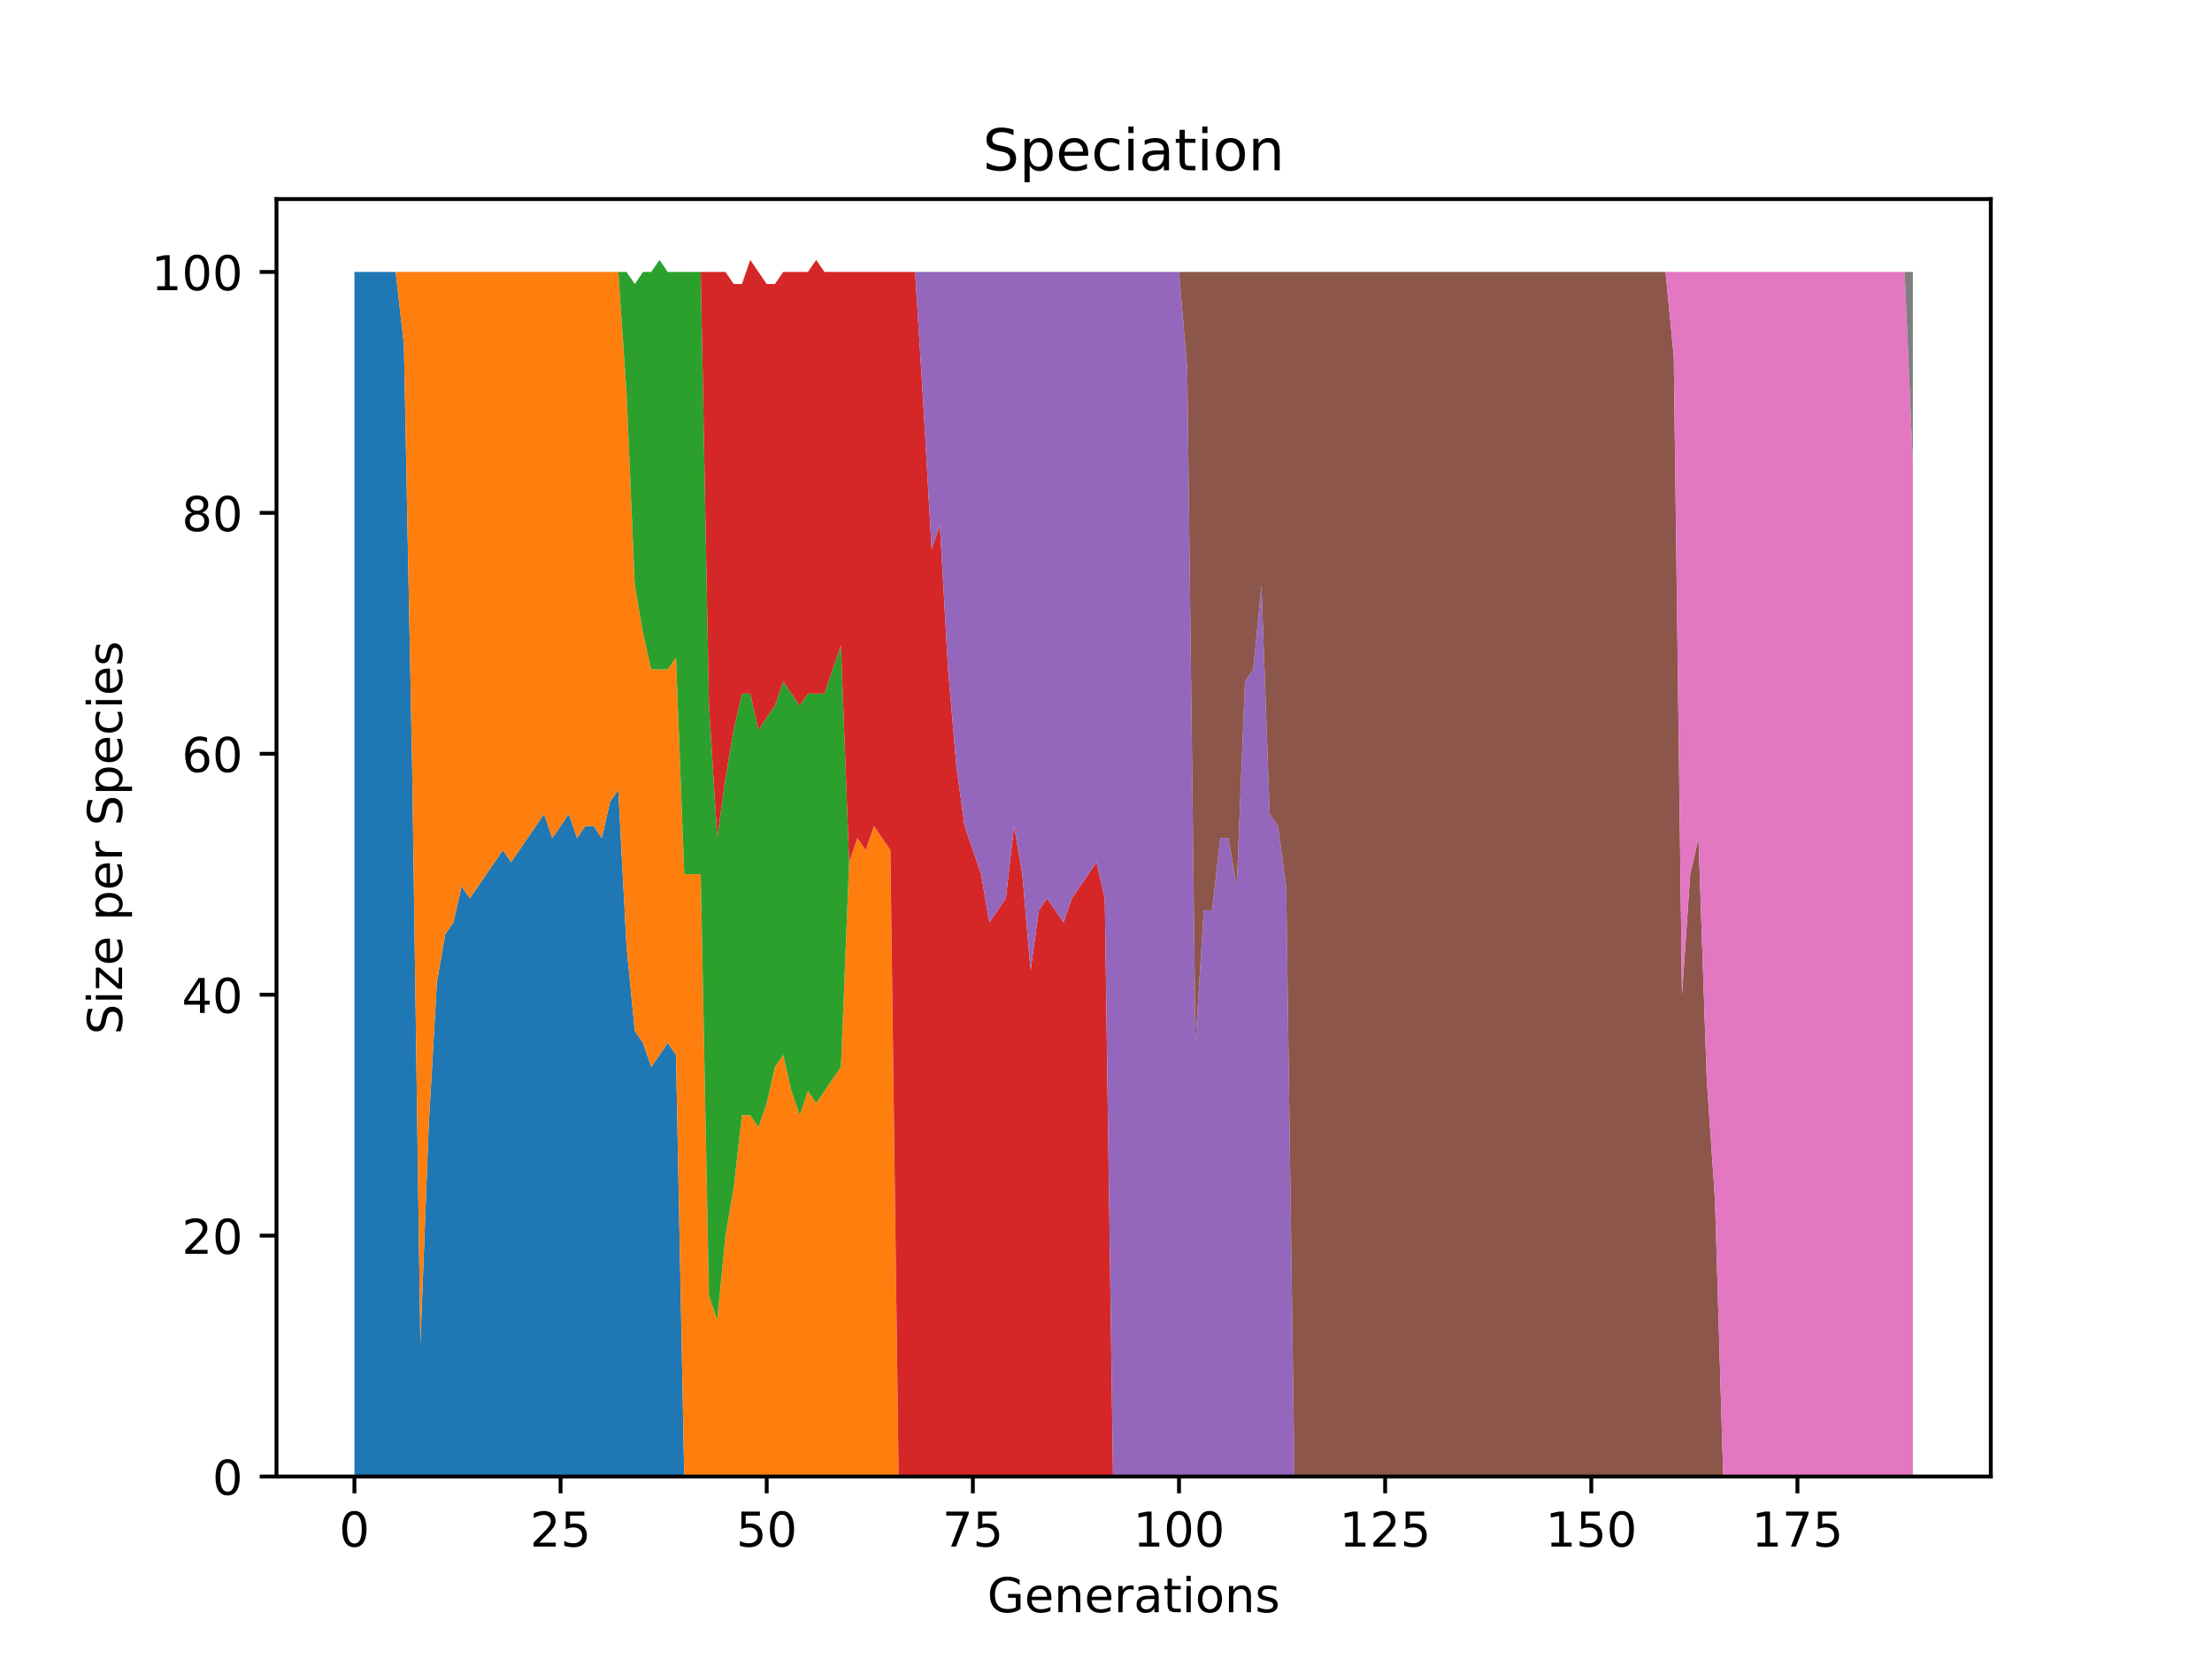 <?xml version="1.0" encoding="utf-8" standalone="no"?>
<!DOCTYPE svg PUBLIC "-//W3C//DTD SVG 1.1//EN"
  "http://www.w3.org/Graphics/SVG/1.1/DTD/svg11.dtd">
<!-- Created with matplotlib (https://matplotlib.org/) -->
<svg height="345.6pt" version="1.1" viewBox="0 0 460.8 345.6" width="460.8pt" xmlns="http://www.w3.org/2000/svg" xmlns:xlink="http://www.w3.org/1999/xlink">
 <defs>
  <style type="text/css">*{stroke-linecap:butt;stroke-linejoin:round;}</style>
 </defs>
 <g id="figure_1">
  <g id="patch_1">
   <path d="M 0 345.6 
L 460.8 345.6 
L 460.8 0 
L 0 0 
z
" style="fill:#ffffff;"/>
  </g>
  <g id="axes_1">
   <g id="patch_2">
    <path d="M 57.6 307.584 
L 414.72 307.584 
L 414.72 41.472 
L 57.6 41.472 
z
" style="fill:#ffffff;"/>
   </g>
   <g id="PolyCollection_1">
    <path clip-path="url(#pd87fbf2898)" d="M 73.833 56.653 
L 73.833 307.584 
L 75.55 307.584 
L 77.268 307.584 
L 78.986 307.584 
L 80.704 307.584 
L 82.421 307.584 
L 84.139 307.584 
L 85.857 307.584 
L 87.575 307.584 
L 89.292 307.584 
L 91.01 307.584 
L 92.728 307.584 
L 94.446 307.584 
L 96.163 307.584 
L 97.881 307.584 
L 99.599 307.584 
L 101.317 307.584 
L 103.034 307.584 
L 104.752 307.584 
L 106.47 307.584 
L 108.188 307.584 
L 109.905 307.584 
L 111.623 307.584 
L 113.341 307.584 
L 115.059 307.584 
L 116.776 307.584 
L 118.494 307.584 
L 120.212 307.584 
L 121.93 307.584 
L 123.647 307.584 
L 125.365 307.584 
L 127.083 307.584 
L 128.801 307.584 
L 130.518 307.584 
L 132.236 307.584 
L 133.954 307.584 
L 135.672 307.584 
L 137.389 307.584 
L 139.107 307.584 
L 140.825 307.584 
L 142.543 307.584 
L 144.26 307.584 
L 145.978 307.584 
L 147.696 307.584 
L 149.414 307.584 
L 151.131 307.584 
L 152.849 307.584 
L 154.567 307.584 
L 156.285 307.584 
L 158.002 307.584 
L 159.72 307.584 
L 161.438 307.584 
L 163.156 307.584 
L 164.873 307.584 
L 166.591 307.584 
L 168.309 307.584 
L 170.027 307.584 
L 171.744 307.584 
L 173.462 307.584 
L 175.18 307.584 
L 176.898 307.584 
L 178.615 307.584 
L 180.333 307.584 
L 182.051 307.584 
L 183.769 307.584 
L 185.486 307.584 
L 187.204 307.584 
L 188.922 307.584 
L 190.64 307.584 
L 192.357 307.584 
L 194.075 307.584 
L 195.793 307.584 
L 197.511 307.584 
L 199.228 307.584 
L 200.946 307.584 
L 202.664 307.584 
L 204.382 307.584 
L 206.099 307.584 
L 207.817 307.584 
L 209.535 307.584 
L 211.253 307.584 
L 212.97 307.584 
L 214.688 307.584 
L 216.406 307.584 
L 218.124 307.584 
L 219.841 307.584 
L 221.559 307.584 
L 223.277 307.584 
L 224.995 307.584 
L 226.712 307.584 
L 228.43 307.584 
L 230.148 307.584 
L 231.866 307.584 
L 233.583 307.584 
L 235.301 307.584 
L 237.019 307.584 
L 238.737 307.584 
L 240.454 307.584 
L 242.172 307.584 
L 243.89 307.584 
L 245.608 307.584 
L 247.325 307.584 
L 249.043 307.584 
L 250.761 307.584 
L 252.479 307.584 
L 254.196 307.584 
L 255.914 307.584 
L 257.632 307.584 
L 259.35 307.584 
L 261.067 307.584 
L 262.785 307.584 
L 264.503 307.584 
L 266.221 307.584 
L 267.938 307.584 
L 269.656 307.584 
L 271.374 307.584 
L 273.092 307.584 
L 274.809 307.584 
L 276.527 307.584 
L 278.245 307.584 
L 279.963 307.584 
L 281.68 307.584 
L 283.398 307.584 
L 285.116 307.584 
L 286.834 307.584 
L 288.551 307.584 
L 290.269 307.584 
L 291.987 307.584 
L 293.705 307.584 
L 295.422 307.584 
L 297.14 307.584 
L 298.858 307.584 
L 300.576 307.584 
L 302.293 307.584 
L 304.011 307.584 
L 305.729 307.584 
L 307.447 307.584 
L 309.164 307.584 
L 310.882 307.584 
L 312.6 307.584 
L 314.318 307.584 
L 316.035 307.584 
L 317.753 307.584 
L 319.471 307.584 
L 321.189 307.584 
L 322.906 307.584 
L 324.624 307.584 
L 326.342 307.584 
L 328.06 307.584 
L 329.777 307.584 
L 331.495 307.584 
L 333.213 307.584 
L 334.931 307.584 
L 336.648 307.584 
L 338.366 307.584 
L 340.084 307.584 
L 341.802 307.584 
L 343.519 307.584 
L 345.237 307.584 
L 346.955 307.584 
L 348.673 307.584 
L 350.39 307.584 
L 352.108 307.584 
L 353.826 307.584 
L 355.544 307.584 
L 357.261 307.584 
L 358.979 307.584 
L 360.697 307.584 
L 362.415 307.584 
L 364.132 307.584 
L 365.85 307.584 
L 367.568 307.584 
L 369.286 307.584 
L 371.003 307.584 
L 372.721 307.584 
L 374.439 307.584 
L 376.157 307.584 
L 377.874 307.584 
L 379.592 307.584 
L 381.31 307.584 
L 383.028 307.584 
L 384.745 307.584 
L 386.463 307.584 
L 388.181 307.584 
L 389.899 307.584 
L 391.616 307.584 
L 393.334 307.584 
L 395.052 307.584 
L 396.77 307.584 
L 398.487 307.584 
L 398.487 307.584 
L 398.487 307.584 
L 396.77 307.584 
L 395.052 307.584 
L 393.334 307.584 
L 391.616 307.584 
L 389.899 307.584 
L 388.181 307.584 
L 386.463 307.584 
L 384.745 307.584 
L 383.028 307.584 
L 381.31 307.584 
L 379.592 307.584 
L 377.874 307.584 
L 376.157 307.584 
L 374.439 307.584 
L 372.721 307.584 
L 371.003 307.584 
L 369.286 307.584 
L 367.568 307.584 
L 365.85 307.584 
L 364.132 307.584 
L 362.415 307.584 
L 360.697 307.584 
L 358.979 307.584 
L 357.261 307.584 
L 355.544 307.584 
L 353.826 307.584 
L 352.108 307.584 
L 350.39 307.584 
L 348.673 307.584 
L 346.955 307.584 
L 345.237 307.584 
L 343.519 307.584 
L 341.802 307.584 
L 340.084 307.584 
L 338.366 307.584 
L 336.648 307.584 
L 334.931 307.584 
L 333.213 307.584 
L 331.495 307.584 
L 329.777 307.584 
L 328.06 307.584 
L 326.342 307.584 
L 324.624 307.584 
L 322.906 307.584 
L 321.189 307.584 
L 319.471 307.584 
L 317.753 307.584 
L 316.035 307.584 
L 314.318 307.584 
L 312.6 307.584 
L 310.882 307.584 
L 309.164 307.584 
L 307.447 307.584 
L 305.729 307.584 
L 304.011 307.584 
L 302.293 307.584 
L 300.576 307.584 
L 298.858 307.584 
L 297.14 307.584 
L 295.422 307.584 
L 293.705 307.584 
L 291.987 307.584 
L 290.269 307.584 
L 288.551 307.584 
L 286.834 307.584 
L 285.116 307.584 
L 283.398 307.584 
L 281.68 307.584 
L 279.963 307.584 
L 278.245 307.584 
L 276.527 307.584 
L 274.809 307.584 
L 273.092 307.584 
L 271.374 307.584 
L 269.656 307.584 
L 267.938 307.584 
L 266.221 307.584 
L 264.503 307.584 
L 262.785 307.584 
L 261.067 307.584 
L 259.35 307.584 
L 257.632 307.584 
L 255.914 307.584 
L 254.196 307.584 
L 252.479 307.584 
L 250.761 307.584 
L 249.043 307.584 
L 247.325 307.584 
L 245.608 307.584 
L 243.89 307.584 
L 242.172 307.584 
L 240.454 307.584 
L 238.737 307.584 
L 237.019 307.584 
L 235.301 307.584 
L 233.583 307.584 
L 231.866 307.584 
L 230.148 307.584 
L 228.43 307.584 
L 226.712 307.584 
L 224.995 307.584 
L 223.277 307.584 
L 221.559 307.584 
L 219.841 307.584 
L 218.124 307.584 
L 216.406 307.584 
L 214.688 307.584 
L 212.97 307.584 
L 211.253 307.584 
L 209.535 307.584 
L 207.817 307.584 
L 206.099 307.584 
L 204.382 307.584 
L 202.664 307.584 
L 200.946 307.584 
L 199.228 307.584 
L 197.511 307.584 
L 195.793 307.584 
L 194.075 307.584 
L 192.357 307.584 
L 190.64 307.584 
L 188.922 307.584 
L 187.204 307.584 
L 185.486 307.584 
L 183.769 307.584 
L 182.051 307.584 
L 180.333 307.584 
L 178.615 307.584 
L 176.898 307.584 
L 175.18 307.584 
L 173.462 307.584 
L 171.744 307.584 
L 170.027 307.584 
L 168.309 307.584 
L 166.591 307.584 
L 164.873 307.584 
L 163.156 307.584 
L 161.438 307.584 
L 159.72 307.584 
L 158.002 307.584 
L 156.285 307.584 
L 154.567 307.584 
L 152.849 307.584 
L 151.131 307.584 
L 149.414 307.584 
L 147.696 307.584 
L 145.978 307.584 
L 144.26 307.584 
L 142.543 307.584 
L 140.825 219.758 
L 139.107 217.249 
L 137.389 219.758 
L 135.672 222.268 
L 133.954 217.249 
L 132.236 214.74 
L 130.518 197.174 
L 128.801 164.554 
L 127.083 167.063 
L 125.365 174.591 
L 123.647 172.081 
L 121.93 172.081 
L 120.212 174.591 
L 118.494 169.572 
L 116.776 172.081 
L 115.059 174.591 
L 113.341 169.572 
L 111.623 172.081 
L 109.905 174.591 
L 108.188 177.1 
L 106.47 179.609 
L 104.752 177.1 
L 103.034 179.609 
L 101.317 182.119 
L 99.599 184.628 
L 97.881 187.137 
L 96.163 184.628 
L 94.446 192.156 
L 92.728 194.665 
L 91.01 204.702 
L 89.292 234.814 
L 87.575 279.982 
L 85.857 159.535 
L 84.139 71.709 
L 82.421 56.653 
L 80.704 56.653 
L 78.986 56.653 
L 77.268 56.653 
L 75.55 56.653 
L 73.833 56.653 
z
" style="fill:#1f77b4;"/>
   </g>
   <g id="PolyCollection_2">
    <path clip-path="url(#pd87fbf2898)" d="M 73.833 56.653 
L 73.833 56.653 
L 75.55 56.653 
L 77.268 56.653 
L 78.986 56.653 
L 80.704 56.653 
L 82.421 56.653 
L 84.139 71.709 
L 85.857 159.535 
L 87.575 279.982 
L 89.292 234.814 
L 91.01 204.702 
L 92.728 194.665 
L 94.446 192.156 
L 96.163 184.628 
L 97.881 187.137 
L 99.599 184.628 
L 101.317 182.119 
L 103.034 179.609 
L 104.752 177.1 
L 106.47 179.609 
L 108.188 177.1 
L 109.905 174.591 
L 111.623 172.081 
L 113.341 169.572 
L 115.059 174.591 
L 116.776 172.081 
L 118.494 169.572 
L 120.212 174.591 
L 121.93 172.081 
L 123.647 172.081 
L 125.365 174.591 
L 127.083 167.063 
L 128.801 164.554 
L 130.518 197.174 
L 132.236 214.74 
L 133.954 217.249 
L 135.672 222.268 
L 137.389 219.758 
L 139.107 217.249 
L 140.825 219.758 
L 142.543 307.584 
L 144.26 307.584 
L 145.978 307.584 
L 147.696 307.584 
L 149.414 307.584 
L 151.131 307.584 
L 152.849 307.584 
L 154.567 307.584 
L 156.285 307.584 
L 158.002 307.584 
L 159.72 307.584 
L 161.438 307.584 
L 163.156 307.584 
L 164.873 307.584 
L 166.591 307.584 
L 168.309 307.584 
L 170.027 307.584 
L 171.744 307.584 
L 173.462 307.584 
L 175.18 307.584 
L 176.898 307.584 
L 178.615 307.584 
L 180.333 307.584 
L 182.051 307.584 
L 183.769 307.584 
L 185.486 307.584 
L 187.204 307.584 
L 188.922 307.584 
L 190.64 307.584 
L 192.357 307.584 
L 194.075 307.584 
L 195.793 307.584 
L 197.511 307.584 
L 199.228 307.584 
L 200.946 307.584 
L 202.664 307.584 
L 204.382 307.584 
L 206.099 307.584 
L 207.817 307.584 
L 209.535 307.584 
L 211.253 307.584 
L 212.97 307.584 
L 214.688 307.584 
L 216.406 307.584 
L 218.124 307.584 
L 219.841 307.584 
L 221.559 307.584 
L 223.277 307.584 
L 224.995 307.584 
L 226.712 307.584 
L 228.43 307.584 
L 230.148 307.584 
L 231.866 307.584 
L 233.583 307.584 
L 235.301 307.584 
L 237.019 307.584 
L 238.737 307.584 
L 240.454 307.584 
L 242.172 307.584 
L 243.89 307.584 
L 245.608 307.584 
L 247.325 307.584 
L 249.043 307.584 
L 250.761 307.584 
L 252.479 307.584 
L 254.196 307.584 
L 255.914 307.584 
L 257.632 307.584 
L 259.35 307.584 
L 261.067 307.584 
L 262.785 307.584 
L 264.503 307.584 
L 266.221 307.584 
L 267.938 307.584 
L 269.656 307.584 
L 271.374 307.584 
L 273.092 307.584 
L 274.809 307.584 
L 276.527 307.584 
L 278.245 307.584 
L 279.963 307.584 
L 281.68 307.584 
L 283.398 307.584 
L 285.116 307.584 
L 286.834 307.584 
L 288.551 307.584 
L 290.269 307.584 
L 291.987 307.584 
L 293.705 307.584 
L 295.422 307.584 
L 297.14 307.584 
L 298.858 307.584 
L 300.576 307.584 
L 302.293 307.584 
L 304.011 307.584 
L 305.729 307.584 
L 307.447 307.584 
L 309.164 307.584 
L 310.882 307.584 
L 312.6 307.584 
L 314.318 307.584 
L 316.035 307.584 
L 317.753 307.584 
L 319.471 307.584 
L 321.189 307.584 
L 322.906 307.584 
L 324.624 307.584 
L 326.342 307.584 
L 328.06 307.584 
L 329.777 307.584 
L 331.495 307.584 
L 333.213 307.584 
L 334.931 307.584 
L 336.648 307.584 
L 338.366 307.584 
L 340.084 307.584 
L 341.802 307.584 
L 343.519 307.584 
L 345.237 307.584 
L 346.955 307.584 
L 348.673 307.584 
L 350.39 307.584 
L 352.108 307.584 
L 353.826 307.584 
L 355.544 307.584 
L 357.261 307.584 
L 358.979 307.584 
L 360.697 307.584 
L 362.415 307.584 
L 364.132 307.584 
L 365.85 307.584 
L 367.568 307.584 
L 369.286 307.584 
L 371.003 307.584 
L 372.721 307.584 
L 374.439 307.584 
L 376.157 307.584 
L 377.874 307.584 
L 379.592 307.584 
L 381.31 307.584 
L 383.028 307.584 
L 384.745 307.584 
L 386.463 307.584 
L 388.181 307.584 
L 389.899 307.584 
L 391.616 307.584 
L 393.334 307.584 
L 395.052 307.584 
L 396.77 307.584 
L 398.487 307.584 
L 398.487 307.584 
L 398.487 307.584 
L 396.77 307.584 
L 395.052 307.584 
L 393.334 307.584 
L 391.616 307.584 
L 389.899 307.584 
L 388.181 307.584 
L 386.463 307.584 
L 384.745 307.584 
L 383.028 307.584 
L 381.31 307.584 
L 379.592 307.584 
L 377.874 307.584 
L 376.157 307.584 
L 374.439 307.584 
L 372.721 307.584 
L 371.003 307.584 
L 369.286 307.584 
L 367.568 307.584 
L 365.85 307.584 
L 364.132 307.584 
L 362.415 307.584 
L 360.697 307.584 
L 358.979 307.584 
L 357.261 307.584 
L 355.544 307.584 
L 353.826 307.584 
L 352.108 307.584 
L 350.39 307.584 
L 348.673 307.584 
L 346.955 307.584 
L 345.237 307.584 
L 343.519 307.584 
L 341.802 307.584 
L 340.084 307.584 
L 338.366 307.584 
L 336.648 307.584 
L 334.931 307.584 
L 333.213 307.584 
L 331.495 307.584 
L 329.777 307.584 
L 328.06 307.584 
L 326.342 307.584 
L 324.624 307.584 
L 322.906 307.584 
L 321.189 307.584 
L 319.471 307.584 
L 317.753 307.584 
L 316.035 307.584 
L 314.318 307.584 
L 312.6 307.584 
L 310.882 307.584 
L 309.164 307.584 
L 307.447 307.584 
L 305.729 307.584 
L 304.011 307.584 
L 302.293 307.584 
L 300.576 307.584 
L 298.858 307.584 
L 297.14 307.584 
L 295.422 307.584 
L 293.705 307.584 
L 291.987 307.584 
L 290.269 307.584 
L 288.551 307.584 
L 286.834 307.584 
L 285.116 307.584 
L 283.398 307.584 
L 281.68 307.584 
L 279.963 307.584 
L 278.245 307.584 
L 276.527 307.584 
L 274.809 307.584 
L 273.092 307.584 
L 271.374 307.584 
L 269.656 307.584 
L 267.938 307.584 
L 266.221 307.584 
L 264.503 307.584 
L 262.785 307.584 
L 261.067 307.584 
L 259.35 307.584 
L 257.632 307.584 
L 255.914 307.584 
L 254.196 307.584 
L 252.479 307.584 
L 250.761 307.584 
L 249.043 307.584 
L 247.325 307.584 
L 245.608 307.584 
L 243.89 307.584 
L 242.172 307.584 
L 240.454 307.584 
L 238.737 307.584 
L 237.019 307.584 
L 235.301 307.584 
L 233.583 307.584 
L 231.866 307.584 
L 230.148 307.584 
L 228.43 307.584 
L 226.712 307.584 
L 224.995 307.584 
L 223.277 307.584 
L 221.559 307.584 
L 219.841 307.584 
L 218.124 307.584 
L 216.406 307.584 
L 214.688 307.584 
L 212.97 307.584 
L 211.253 307.584 
L 209.535 307.584 
L 207.817 307.584 
L 206.099 307.584 
L 204.382 307.584 
L 202.664 307.584 
L 200.946 307.584 
L 199.228 307.584 
L 197.511 307.584 
L 195.793 307.584 
L 194.075 307.584 
L 192.357 307.584 
L 190.64 307.584 
L 188.922 307.584 
L 187.204 307.584 
L 185.486 177.1 
L 183.769 174.591 
L 182.051 172.081 
L 180.333 177.1 
L 178.615 174.591 
L 176.898 179.609 
L 175.18 222.268 
L 173.462 224.777 
L 171.744 227.286 
L 170.027 229.795 
L 168.309 227.286 
L 166.591 232.305 
L 164.873 227.286 
L 163.156 219.758 
L 161.438 222.268 
L 159.72 229.795 
L 158.002 234.814 
L 156.285 232.305 
L 154.567 232.305 
L 152.849 247.361 
L 151.131 257.398 
L 149.414 274.963 
L 147.696 269.944 
L 145.978 182.119 
L 144.26 182.119 
L 142.543 182.119 
L 140.825 136.951 
L 139.107 139.46 
L 137.389 139.46 
L 135.672 139.46 
L 133.954 131.933 
L 132.236 121.895 
L 130.518 81.746 
L 128.801 56.653 
L 127.083 56.653 
L 125.365 56.653 
L 123.647 56.653 
L 121.93 56.653 
L 120.212 56.653 
L 118.494 56.653 
L 116.776 56.653 
L 115.059 56.653 
L 113.341 56.653 
L 111.623 56.653 
L 109.905 56.653 
L 108.188 56.653 
L 106.47 56.653 
L 104.752 56.653 
L 103.034 56.653 
L 101.317 56.653 
L 99.599 56.653 
L 97.881 56.653 
L 96.163 56.653 
L 94.446 56.653 
L 92.728 56.653 
L 91.01 56.653 
L 89.292 56.653 
L 87.575 56.653 
L 85.857 56.653 
L 84.139 56.653 
L 82.421 56.653 
L 80.704 56.653 
L 78.986 56.653 
L 77.268 56.653 
L 75.55 56.653 
L 73.833 56.653 
z
" style="fill:#ff7f0e;"/>
   </g>
   <g id="PolyCollection_3">
    <path clip-path="url(#pd87fbf2898)" d="M 73.833 56.653 
L 73.833 56.653 
L 75.55 56.653 
L 77.268 56.653 
L 78.986 56.653 
L 80.704 56.653 
L 82.421 56.653 
L 84.139 56.653 
L 85.857 56.653 
L 87.575 56.653 
L 89.292 56.653 
L 91.01 56.653 
L 92.728 56.653 
L 94.446 56.653 
L 96.163 56.653 
L 97.881 56.653 
L 99.599 56.653 
L 101.317 56.653 
L 103.034 56.653 
L 104.752 56.653 
L 106.47 56.653 
L 108.188 56.653 
L 109.905 56.653 
L 111.623 56.653 
L 113.341 56.653 
L 115.059 56.653 
L 116.776 56.653 
L 118.494 56.653 
L 120.212 56.653 
L 121.93 56.653 
L 123.647 56.653 
L 125.365 56.653 
L 127.083 56.653 
L 128.801 56.653 
L 130.518 81.746 
L 132.236 121.895 
L 133.954 131.933 
L 135.672 139.46 
L 137.389 139.46 
L 139.107 139.46 
L 140.825 136.951 
L 142.543 182.119 
L 144.26 182.119 
L 145.978 182.119 
L 147.696 269.944 
L 149.414 274.963 
L 151.131 257.398 
L 152.849 247.361 
L 154.567 232.305 
L 156.285 232.305 
L 158.002 234.814 
L 159.72 229.795 
L 161.438 222.268 
L 163.156 219.758 
L 164.873 227.286 
L 166.591 232.305 
L 168.309 227.286 
L 170.027 229.795 
L 171.744 227.286 
L 173.462 224.777 
L 175.18 222.268 
L 176.898 179.609 
L 178.615 174.591 
L 180.333 177.1 
L 182.051 172.081 
L 183.769 174.591 
L 185.486 177.1 
L 187.204 307.584 
L 188.922 307.584 
L 190.64 307.584 
L 192.357 307.584 
L 194.075 307.584 
L 195.793 307.584 
L 197.511 307.584 
L 199.228 307.584 
L 200.946 307.584 
L 202.664 307.584 
L 204.382 307.584 
L 206.099 307.584 
L 207.817 307.584 
L 209.535 307.584 
L 211.253 307.584 
L 212.97 307.584 
L 214.688 307.584 
L 216.406 307.584 
L 218.124 307.584 
L 219.841 307.584 
L 221.559 307.584 
L 223.277 307.584 
L 224.995 307.584 
L 226.712 307.584 
L 228.43 307.584 
L 230.148 307.584 
L 231.866 307.584 
L 233.583 307.584 
L 235.301 307.584 
L 237.019 307.584 
L 238.737 307.584 
L 240.454 307.584 
L 242.172 307.584 
L 243.89 307.584 
L 245.608 307.584 
L 247.325 307.584 
L 249.043 307.584 
L 250.761 307.584 
L 252.479 307.584 
L 254.196 307.584 
L 255.914 307.584 
L 257.632 307.584 
L 259.35 307.584 
L 261.067 307.584 
L 262.785 307.584 
L 264.503 307.584 
L 266.221 307.584 
L 267.938 307.584 
L 269.656 307.584 
L 271.374 307.584 
L 273.092 307.584 
L 274.809 307.584 
L 276.527 307.584 
L 278.245 307.584 
L 279.963 307.584 
L 281.68 307.584 
L 283.398 307.584 
L 285.116 307.584 
L 286.834 307.584 
L 288.551 307.584 
L 290.269 307.584 
L 291.987 307.584 
L 293.705 307.584 
L 295.422 307.584 
L 297.14 307.584 
L 298.858 307.584 
L 300.576 307.584 
L 302.293 307.584 
L 304.011 307.584 
L 305.729 307.584 
L 307.447 307.584 
L 309.164 307.584 
L 310.882 307.584 
L 312.6 307.584 
L 314.318 307.584 
L 316.035 307.584 
L 317.753 307.584 
L 319.471 307.584 
L 321.189 307.584 
L 322.906 307.584 
L 324.624 307.584 
L 326.342 307.584 
L 328.06 307.584 
L 329.777 307.584 
L 331.495 307.584 
L 333.213 307.584 
L 334.931 307.584 
L 336.648 307.584 
L 338.366 307.584 
L 340.084 307.584 
L 341.802 307.584 
L 343.519 307.584 
L 345.237 307.584 
L 346.955 307.584 
L 348.673 307.584 
L 350.39 307.584 
L 352.108 307.584 
L 353.826 307.584 
L 355.544 307.584 
L 357.261 307.584 
L 358.979 307.584 
L 360.697 307.584 
L 362.415 307.584 
L 364.132 307.584 
L 365.85 307.584 
L 367.568 307.584 
L 369.286 307.584 
L 371.003 307.584 
L 372.721 307.584 
L 374.439 307.584 
L 376.157 307.584 
L 377.874 307.584 
L 379.592 307.584 
L 381.31 307.584 
L 383.028 307.584 
L 384.745 307.584 
L 386.463 307.584 
L 388.181 307.584 
L 389.899 307.584 
L 391.616 307.584 
L 393.334 307.584 
L 395.052 307.584 
L 396.77 307.584 
L 398.487 307.584 
L 398.487 307.584 
L 398.487 307.584 
L 396.77 307.584 
L 395.052 307.584 
L 393.334 307.584 
L 391.616 307.584 
L 389.899 307.584 
L 388.181 307.584 
L 386.463 307.584 
L 384.745 307.584 
L 383.028 307.584 
L 381.31 307.584 
L 379.592 307.584 
L 377.874 307.584 
L 376.157 307.584 
L 374.439 307.584 
L 372.721 307.584 
L 371.003 307.584 
L 369.286 307.584 
L 367.568 307.584 
L 365.85 307.584 
L 364.132 307.584 
L 362.415 307.584 
L 360.697 307.584 
L 358.979 307.584 
L 357.261 307.584 
L 355.544 307.584 
L 353.826 307.584 
L 352.108 307.584 
L 350.39 307.584 
L 348.673 307.584 
L 346.955 307.584 
L 345.237 307.584 
L 343.519 307.584 
L 341.802 307.584 
L 340.084 307.584 
L 338.366 307.584 
L 336.648 307.584 
L 334.931 307.584 
L 333.213 307.584 
L 331.495 307.584 
L 329.777 307.584 
L 328.06 307.584 
L 326.342 307.584 
L 324.624 307.584 
L 322.906 307.584 
L 321.189 307.584 
L 319.471 307.584 
L 317.753 307.584 
L 316.035 307.584 
L 314.318 307.584 
L 312.6 307.584 
L 310.882 307.584 
L 309.164 307.584 
L 307.447 307.584 
L 305.729 307.584 
L 304.011 307.584 
L 302.293 307.584 
L 300.576 307.584 
L 298.858 307.584 
L 297.14 307.584 
L 295.422 307.584 
L 293.705 307.584 
L 291.987 307.584 
L 290.269 307.584 
L 288.551 307.584 
L 286.834 307.584 
L 285.116 307.584 
L 283.398 307.584 
L 281.68 307.584 
L 279.963 307.584 
L 278.245 307.584 
L 276.527 307.584 
L 274.809 307.584 
L 273.092 307.584 
L 271.374 307.584 
L 269.656 307.584 
L 267.938 307.584 
L 266.221 307.584 
L 264.503 307.584 
L 262.785 307.584 
L 261.067 307.584 
L 259.35 307.584 
L 257.632 307.584 
L 255.914 307.584 
L 254.196 307.584 
L 252.479 307.584 
L 250.761 307.584 
L 249.043 307.584 
L 247.325 307.584 
L 245.608 307.584 
L 243.89 307.584 
L 242.172 307.584 
L 240.454 307.584 
L 238.737 307.584 
L 237.019 307.584 
L 235.301 307.584 
L 233.583 307.584 
L 231.866 307.584 
L 230.148 307.584 
L 228.43 307.584 
L 226.712 307.584 
L 224.995 307.584 
L 223.277 307.584 
L 221.559 307.584 
L 219.841 307.584 
L 218.124 307.584 
L 216.406 307.584 
L 214.688 307.584 
L 212.97 307.584 
L 211.253 307.584 
L 209.535 307.584 
L 207.817 307.584 
L 206.099 307.584 
L 204.382 307.584 
L 202.664 307.584 
L 200.946 307.584 
L 199.228 307.584 
L 197.511 307.584 
L 195.793 307.584 
L 194.075 307.584 
L 192.357 307.584 
L 190.64 307.584 
L 188.922 307.584 
L 187.204 307.584 
L 185.486 177.1 
L 183.769 174.591 
L 182.051 172.081 
L 180.333 177.1 
L 178.615 174.591 
L 176.898 179.609 
L 175.18 134.442 
L 173.462 139.46 
L 171.744 144.479 
L 170.027 144.479 
L 168.309 144.479 
L 166.591 146.988 
L 164.873 144.479 
L 163.156 141.97 
L 161.438 146.988 
L 159.72 149.498 
L 158.002 152.007 
L 156.285 144.479 
L 154.567 144.479 
L 152.849 152.007 
L 151.131 162.044 
L 149.414 174.591 
L 147.696 146.988 
L 145.978 56.653 
L 144.26 56.653 
L 142.543 56.653 
L 140.825 56.653 
L 139.107 56.653 
L 137.389 54.144 
L 135.672 56.653 
L 133.954 56.653 
L 132.236 59.163 
L 130.518 56.653 
L 128.801 56.653 
L 127.083 56.653 
L 125.365 56.653 
L 123.647 56.653 
L 121.93 56.653 
L 120.212 56.653 
L 118.494 56.653 
L 116.776 56.653 
L 115.059 56.653 
L 113.341 56.653 
L 111.623 56.653 
L 109.905 56.653 
L 108.188 56.653 
L 106.47 56.653 
L 104.752 56.653 
L 103.034 56.653 
L 101.317 56.653 
L 99.599 56.653 
L 97.881 56.653 
L 96.163 56.653 
L 94.446 56.653 
L 92.728 56.653 
L 91.01 56.653 
L 89.292 56.653 
L 87.575 56.653 
L 85.857 56.653 
L 84.139 56.653 
L 82.421 56.653 
L 80.704 56.653 
L 78.986 56.653 
L 77.268 56.653 
L 75.55 56.653 
L 73.833 56.653 
z
" style="fill:#2ca02c;"/>
   </g>
   <g id="PolyCollection_4">
    <path clip-path="url(#pd87fbf2898)" d="M 73.833 56.653 
L 73.833 56.653 
L 75.55 56.653 
L 77.268 56.653 
L 78.986 56.653 
L 80.704 56.653 
L 82.421 56.653 
L 84.139 56.653 
L 85.857 56.653 
L 87.575 56.653 
L 89.292 56.653 
L 91.01 56.653 
L 92.728 56.653 
L 94.446 56.653 
L 96.163 56.653 
L 97.881 56.653 
L 99.599 56.653 
L 101.317 56.653 
L 103.034 56.653 
L 104.752 56.653 
L 106.47 56.653 
L 108.188 56.653 
L 109.905 56.653 
L 111.623 56.653 
L 113.341 56.653 
L 115.059 56.653 
L 116.776 56.653 
L 118.494 56.653 
L 120.212 56.653 
L 121.93 56.653 
L 123.647 56.653 
L 125.365 56.653 
L 127.083 56.653 
L 128.801 56.653 
L 130.518 56.653 
L 132.236 59.163 
L 133.954 56.653 
L 135.672 56.653 
L 137.389 54.144 
L 139.107 56.653 
L 140.825 56.653 
L 142.543 56.653 
L 144.26 56.653 
L 145.978 56.653 
L 147.696 146.988 
L 149.414 174.591 
L 151.131 162.044 
L 152.849 152.007 
L 154.567 144.479 
L 156.285 144.479 
L 158.002 152.007 
L 159.72 149.498 
L 161.438 146.988 
L 163.156 141.97 
L 164.873 144.479 
L 166.591 146.988 
L 168.309 144.479 
L 170.027 144.479 
L 171.744 144.479 
L 173.462 139.46 
L 175.18 134.442 
L 176.898 179.609 
L 178.615 174.591 
L 180.333 177.1 
L 182.051 172.081 
L 183.769 174.591 
L 185.486 177.1 
L 187.204 307.584 
L 188.922 307.584 
L 190.64 307.584 
L 192.357 307.584 
L 194.075 307.584 
L 195.793 307.584 
L 197.511 307.584 
L 199.228 307.584 
L 200.946 307.584 
L 202.664 307.584 
L 204.382 307.584 
L 206.099 307.584 
L 207.817 307.584 
L 209.535 307.584 
L 211.253 307.584 
L 212.97 307.584 
L 214.688 307.584 
L 216.406 307.584 
L 218.124 307.584 
L 219.841 307.584 
L 221.559 307.584 
L 223.277 307.584 
L 224.995 307.584 
L 226.712 307.584 
L 228.43 307.584 
L 230.148 307.584 
L 231.866 307.584 
L 233.583 307.584 
L 235.301 307.584 
L 237.019 307.584 
L 238.737 307.584 
L 240.454 307.584 
L 242.172 307.584 
L 243.89 307.584 
L 245.608 307.584 
L 247.325 307.584 
L 249.043 307.584 
L 250.761 307.584 
L 252.479 307.584 
L 254.196 307.584 
L 255.914 307.584 
L 257.632 307.584 
L 259.35 307.584 
L 261.067 307.584 
L 262.785 307.584 
L 264.503 307.584 
L 266.221 307.584 
L 267.938 307.584 
L 269.656 307.584 
L 271.374 307.584 
L 273.092 307.584 
L 274.809 307.584 
L 276.527 307.584 
L 278.245 307.584 
L 279.963 307.584 
L 281.68 307.584 
L 283.398 307.584 
L 285.116 307.584 
L 286.834 307.584 
L 288.551 307.584 
L 290.269 307.584 
L 291.987 307.584 
L 293.705 307.584 
L 295.422 307.584 
L 297.14 307.584 
L 298.858 307.584 
L 300.576 307.584 
L 302.293 307.584 
L 304.011 307.584 
L 305.729 307.584 
L 307.447 307.584 
L 309.164 307.584 
L 310.882 307.584 
L 312.6 307.584 
L 314.318 307.584 
L 316.035 307.584 
L 317.753 307.584 
L 319.471 307.584 
L 321.189 307.584 
L 322.906 307.584 
L 324.624 307.584 
L 326.342 307.584 
L 328.06 307.584 
L 329.777 307.584 
L 331.495 307.584 
L 333.213 307.584 
L 334.931 307.584 
L 336.648 307.584 
L 338.366 307.584 
L 340.084 307.584 
L 341.802 307.584 
L 343.519 307.584 
L 345.237 307.584 
L 346.955 307.584 
L 348.673 307.584 
L 350.39 307.584 
L 352.108 307.584 
L 353.826 307.584 
L 355.544 307.584 
L 357.261 307.584 
L 358.979 307.584 
L 360.697 307.584 
L 362.415 307.584 
L 364.132 307.584 
L 365.85 307.584 
L 367.568 307.584 
L 369.286 307.584 
L 371.003 307.584 
L 372.721 307.584 
L 374.439 307.584 
L 376.157 307.584 
L 377.874 307.584 
L 379.592 307.584 
L 381.31 307.584 
L 383.028 307.584 
L 384.745 307.584 
L 386.463 307.584 
L 388.181 307.584 
L 389.899 307.584 
L 391.616 307.584 
L 393.334 307.584 
L 395.052 307.584 
L 396.77 307.584 
L 398.487 307.584 
L 398.487 307.584 
L 398.487 307.584 
L 396.77 307.584 
L 395.052 307.584 
L 393.334 307.584 
L 391.616 307.584 
L 389.899 307.584 
L 388.181 307.584 
L 386.463 307.584 
L 384.745 307.584 
L 383.028 307.584 
L 381.31 307.584 
L 379.592 307.584 
L 377.874 307.584 
L 376.157 307.584 
L 374.439 307.584 
L 372.721 307.584 
L 371.003 307.584 
L 369.286 307.584 
L 367.568 307.584 
L 365.85 307.584 
L 364.132 307.584 
L 362.415 307.584 
L 360.697 307.584 
L 358.979 307.584 
L 357.261 307.584 
L 355.544 307.584 
L 353.826 307.584 
L 352.108 307.584 
L 350.39 307.584 
L 348.673 307.584 
L 346.955 307.584 
L 345.237 307.584 
L 343.519 307.584 
L 341.802 307.584 
L 340.084 307.584 
L 338.366 307.584 
L 336.648 307.584 
L 334.931 307.584 
L 333.213 307.584 
L 331.495 307.584 
L 329.777 307.584 
L 328.06 307.584 
L 326.342 307.584 
L 324.624 307.584 
L 322.906 307.584 
L 321.189 307.584 
L 319.471 307.584 
L 317.753 307.584 
L 316.035 307.584 
L 314.318 307.584 
L 312.6 307.584 
L 310.882 307.584 
L 309.164 307.584 
L 307.447 307.584 
L 305.729 307.584 
L 304.011 307.584 
L 302.293 307.584 
L 300.576 307.584 
L 298.858 307.584 
L 297.14 307.584 
L 295.422 307.584 
L 293.705 307.584 
L 291.987 307.584 
L 290.269 307.584 
L 288.551 307.584 
L 286.834 307.584 
L 285.116 307.584 
L 283.398 307.584 
L 281.68 307.584 
L 279.963 307.584 
L 278.245 307.584 
L 276.527 307.584 
L 274.809 307.584 
L 273.092 307.584 
L 271.374 307.584 
L 269.656 307.584 
L 267.938 307.584 
L 266.221 307.584 
L 264.503 307.584 
L 262.785 307.584 
L 261.067 307.584 
L 259.35 307.584 
L 257.632 307.584 
L 255.914 307.584 
L 254.196 307.584 
L 252.479 307.584 
L 250.761 307.584 
L 249.043 307.584 
L 247.325 307.584 
L 245.608 307.584 
L 243.89 307.584 
L 242.172 307.584 
L 240.454 307.584 
L 238.737 307.584 
L 237.019 307.584 
L 235.301 307.584 
L 233.583 307.584 
L 231.866 307.584 
L 230.148 187.137 
L 228.43 179.609 
L 226.712 182.119 
L 224.995 184.628 
L 223.277 187.137 
L 221.559 192.156 
L 219.841 189.647 
L 218.124 187.137 
L 216.406 189.647 
L 214.688 202.193 
L 212.97 182.119 
L 211.253 172.081 
L 209.535 187.137 
L 207.817 189.647 
L 206.099 192.156 
L 204.382 182.119 
L 202.664 177.1 
L 200.946 172.081 
L 199.228 159.535 
L 197.511 139.46 
L 195.793 109.349 
L 194.075 114.367 
L 192.357 84.256 
L 190.64 56.653 
L 188.922 56.653 
L 187.204 56.653 
L 185.486 56.653 
L 183.769 56.653 
L 182.051 56.653 
L 180.333 56.653 
L 178.615 56.653 
L 176.898 56.653 
L 175.18 56.653 
L 173.462 56.653 
L 171.744 56.653 
L 170.027 54.144 
L 168.309 56.653 
L 166.591 56.653 
L 164.873 56.653 
L 163.156 56.653 
L 161.438 59.163 
L 159.72 59.163 
L 158.002 56.653 
L 156.285 54.144 
L 154.567 59.163 
L 152.849 59.163 
L 151.131 56.653 
L 149.414 56.653 
L 147.696 56.653 
L 145.978 56.653 
L 144.26 56.653 
L 142.543 56.653 
L 140.825 56.653 
L 139.107 56.653 
L 137.389 54.144 
L 135.672 56.653 
L 133.954 56.653 
L 132.236 59.163 
L 130.518 56.653 
L 128.801 56.653 
L 127.083 56.653 
L 125.365 56.653 
L 123.647 56.653 
L 121.93 56.653 
L 120.212 56.653 
L 118.494 56.653 
L 116.776 56.653 
L 115.059 56.653 
L 113.341 56.653 
L 111.623 56.653 
L 109.905 56.653 
L 108.188 56.653 
L 106.47 56.653 
L 104.752 56.653 
L 103.034 56.653 
L 101.317 56.653 
L 99.599 56.653 
L 97.881 56.653 
L 96.163 56.653 
L 94.446 56.653 
L 92.728 56.653 
L 91.01 56.653 
L 89.292 56.653 
L 87.575 56.653 
L 85.857 56.653 
L 84.139 56.653 
L 82.421 56.653 
L 80.704 56.653 
L 78.986 56.653 
L 77.268 56.653 
L 75.55 56.653 
L 73.833 56.653 
z
" style="fill:#d62728;"/>
   </g>
   <g id="PolyCollection_5">
    <path clip-path="url(#pd87fbf2898)" d="M 73.833 56.653 
L 73.833 56.653 
L 75.55 56.653 
L 77.268 56.653 
L 78.986 56.653 
L 80.704 56.653 
L 82.421 56.653 
L 84.139 56.653 
L 85.857 56.653 
L 87.575 56.653 
L 89.292 56.653 
L 91.01 56.653 
L 92.728 56.653 
L 94.446 56.653 
L 96.163 56.653 
L 97.881 56.653 
L 99.599 56.653 
L 101.317 56.653 
L 103.034 56.653 
L 104.752 56.653 
L 106.47 56.653 
L 108.188 56.653 
L 109.905 56.653 
L 111.623 56.653 
L 113.341 56.653 
L 115.059 56.653 
L 116.776 56.653 
L 118.494 56.653 
L 120.212 56.653 
L 121.93 56.653 
L 123.647 56.653 
L 125.365 56.653 
L 127.083 56.653 
L 128.801 56.653 
L 130.518 56.653 
L 132.236 59.163 
L 133.954 56.653 
L 135.672 56.653 
L 137.389 54.144 
L 139.107 56.653 
L 140.825 56.653 
L 142.543 56.653 
L 144.26 56.653 
L 145.978 56.653 
L 147.696 56.653 
L 149.414 56.653 
L 151.131 56.653 
L 152.849 59.163 
L 154.567 59.163 
L 156.285 54.144 
L 158.002 56.653 
L 159.72 59.163 
L 161.438 59.163 
L 163.156 56.653 
L 164.873 56.653 
L 166.591 56.653 
L 168.309 56.653 
L 170.027 54.144 
L 171.744 56.653 
L 173.462 56.653 
L 175.18 56.653 
L 176.898 56.653 
L 178.615 56.653 
L 180.333 56.653 
L 182.051 56.653 
L 183.769 56.653 
L 185.486 56.653 
L 187.204 56.653 
L 188.922 56.653 
L 190.64 56.653 
L 192.357 84.256 
L 194.075 114.367 
L 195.793 109.349 
L 197.511 139.46 
L 199.228 159.535 
L 200.946 172.081 
L 202.664 177.1 
L 204.382 182.119 
L 206.099 192.156 
L 207.817 189.647 
L 209.535 187.137 
L 211.253 172.081 
L 212.97 182.119 
L 214.688 202.193 
L 216.406 189.647 
L 218.124 187.137 
L 219.841 189.647 
L 221.559 192.156 
L 223.277 187.137 
L 224.995 184.628 
L 226.712 182.119 
L 228.43 179.609 
L 230.148 187.137 
L 231.866 307.584 
L 233.583 307.584 
L 235.301 307.584 
L 237.019 307.584 
L 238.737 307.584 
L 240.454 307.584 
L 242.172 307.584 
L 243.89 307.584 
L 245.608 307.584 
L 247.325 307.584 
L 249.043 307.584 
L 250.761 307.584 
L 252.479 307.584 
L 254.196 307.584 
L 255.914 307.584 
L 257.632 307.584 
L 259.35 307.584 
L 261.067 307.584 
L 262.785 307.584 
L 264.503 307.584 
L 266.221 307.584 
L 267.938 307.584 
L 269.656 307.584 
L 271.374 307.584 
L 273.092 307.584 
L 274.809 307.584 
L 276.527 307.584 
L 278.245 307.584 
L 279.963 307.584 
L 281.68 307.584 
L 283.398 307.584 
L 285.116 307.584 
L 286.834 307.584 
L 288.551 307.584 
L 290.269 307.584 
L 291.987 307.584 
L 293.705 307.584 
L 295.422 307.584 
L 297.14 307.584 
L 298.858 307.584 
L 300.576 307.584 
L 302.293 307.584 
L 304.011 307.584 
L 305.729 307.584 
L 307.447 307.584 
L 309.164 307.584 
L 310.882 307.584 
L 312.6 307.584 
L 314.318 307.584 
L 316.035 307.584 
L 317.753 307.584 
L 319.471 307.584 
L 321.189 307.584 
L 322.906 307.584 
L 324.624 307.584 
L 326.342 307.584 
L 328.06 307.584 
L 329.777 307.584 
L 331.495 307.584 
L 333.213 307.584 
L 334.931 307.584 
L 336.648 307.584 
L 338.366 307.584 
L 340.084 307.584 
L 341.802 307.584 
L 343.519 307.584 
L 345.237 307.584 
L 346.955 307.584 
L 348.673 307.584 
L 350.39 307.584 
L 352.108 307.584 
L 353.826 307.584 
L 355.544 307.584 
L 357.261 307.584 
L 358.979 307.584 
L 360.697 307.584 
L 362.415 307.584 
L 364.132 307.584 
L 365.85 307.584 
L 367.568 307.584 
L 369.286 307.584 
L 371.003 307.584 
L 372.721 307.584 
L 374.439 307.584 
L 376.157 307.584 
L 377.874 307.584 
L 379.592 307.584 
L 381.31 307.584 
L 383.028 307.584 
L 384.745 307.584 
L 386.463 307.584 
L 388.181 307.584 
L 389.899 307.584 
L 391.616 307.584 
L 393.334 307.584 
L 395.052 307.584 
L 396.77 307.584 
L 398.487 307.584 
L 398.487 307.584 
L 398.487 307.584 
L 396.77 307.584 
L 395.052 307.584 
L 393.334 307.584 
L 391.616 307.584 
L 389.899 307.584 
L 388.181 307.584 
L 386.463 307.584 
L 384.745 307.584 
L 383.028 307.584 
L 381.31 307.584 
L 379.592 307.584 
L 377.874 307.584 
L 376.157 307.584 
L 374.439 307.584 
L 372.721 307.584 
L 371.003 307.584 
L 369.286 307.584 
L 367.568 307.584 
L 365.85 307.584 
L 364.132 307.584 
L 362.415 307.584 
L 360.697 307.584 
L 358.979 307.584 
L 357.261 307.584 
L 355.544 307.584 
L 353.826 307.584 
L 352.108 307.584 
L 350.39 307.584 
L 348.673 307.584 
L 346.955 307.584 
L 345.237 307.584 
L 343.519 307.584 
L 341.802 307.584 
L 340.084 307.584 
L 338.366 307.584 
L 336.648 307.584 
L 334.931 307.584 
L 333.213 307.584 
L 331.495 307.584 
L 329.777 307.584 
L 328.06 307.584 
L 326.342 307.584 
L 324.624 307.584 
L 322.906 307.584 
L 321.189 307.584 
L 319.471 307.584 
L 317.753 307.584 
L 316.035 307.584 
L 314.318 307.584 
L 312.6 307.584 
L 310.882 307.584 
L 309.164 307.584 
L 307.447 307.584 
L 305.729 307.584 
L 304.011 307.584 
L 302.293 307.584 
L 300.576 307.584 
L 298.858 307.584 
L 297.14 307.584 
L 295.422 307.584 
L 293.705 307.584 
L 291.987 307.584 
L 290.269 307.584 
L 288.551 307.584 
L 286.834 307.584 
L 285.116 307.584 
L 283.398 307.584 
L 281.68 307.584 
L 279.963 307.584 
L 278.245 307.584 
L 276.527 307.584 
L 274.809 307.584 
L 273.092 307.584 
L 271.374 307.584 
L 269.656 307.584 
L 267.938 184.628 
L 266.221 172.081 
L 264.503 169.572 
L 262.785 121.895 
L 261.067 139.46 
L 259.35 141.97 
L 257.632 184.628 
L 255.914 174.591 
L 254.196 174.591 
L 252.479 189.647 
L 250.761 189.647 
L 249.043 217.249 
L 247.325 76.728 
L 245.608 56.653 
L 243.89 56.653 
L 242.172 56.653 
L 240.454 56.653 
L 238.737 56.653 
L 237.019 56.653 
L 235.301 56.653 
L 233.583 56.653 
L 231.866 56.653 
L 230.148 56.653 
L 228.43 56.653 
L 226.712 56.653 
L 224.995 56.653 
L 223.277 56.653 
L 221.559 56.653 
L 219.841 56.653 
L 218.124 56.653 
L 216.406 56.653 
L 214.688 56.653 
L 212.97 56.653 
L 211.253 56.653 
L 209.535 56.653 
L 207.817 56.653 
L 206.099 56.653 
L 204.382 56.653 
L 202.664 56.653 
L 200.946 56.653 
L 199.228 56.653 
L 197.511 56.653 
L 195.793 56.653 
L 194.075 56.653 
L 192.357 56.653 
L 190.64 56.653 
L 188.922 56.653 
L 187.204 56.653 
L 185.486 56.653 
L 183.769 56.653 
L 182.051 56.653 
L 180.333 56.653 
L 178.615 56.653 
L 176.898 56.653 
L 175.18 56.653 
L 173.462 56.653 
L 171.744 56.653 
L 170.027 54.144 
L 168.309 56.653 
L 166.591 56.653 
L 164.873 56.653 
L 163.156 56.653 
L 161.438 59.163 
L 159.72 59.163 
L 158.002 56.653 
L 156.285 54.144 
L 154.567 59.163 
L 152.849 59.163 
L 151.131 56.653 
L 149.414 56.653 
L 147.696 56.653 
L 145.978 56.653 
L 144.26 56.653 
L 142.543 56.653 
L 140.825 56.653 
L 139.107 56.653 
L 137.389 54.144 
L 135.672 56.653 
L 133.954 56.653 
L 132.236 59.163 
L 130.518 56.653 
L 128.801 56.653 
L 127.083 56.653 
L 125.365 56.653 
L 123.647 56.653 
L 121.93 56.653 
L 120.212 56.653 
L 118.494 56.653 
L 116.776 56.653 
L 115.059 56.653 
L 113.341 56.653 
L 111.623 56.653 
L 109.905 56.653 
L 108.188 56.653 
L 106.47 56.653 
L 104.752 56.653 
L 103.034 56.653 
L 101.317 56.653 
L 99.599 56.653 
L 97.881 56.653 
L 96.163 56.653 
L 94.446 56.653 
L 92.728 56.653 
L 91.01 56.653 
L 89.292 56.653 
L 87.575 56.653 
L 85.857 56.653 
L 84.139 56.653 
L 82.421 56.653 
L 80.704 56.653 
L 78.986 56.653 
L 77.268 56.653 
L 75.55 56.653 
L 73.833 56.653 
z
" style="fill:#9467bd;"/>
   </g>
   <g id="PolyCollection_6">
    <path clip-path="url(#pd87fbf2898)" d="M 73.833 56.653 
L 73.833 56.653 
L 75.55 56.653 
L 77.268 56.653 
L 78.986 56.653 
L 80.704 56.653 
L 82.421 56.653 
L 84.139 56.653 
L 85.857 56.653 
L 87.575 56.653 
L 89.292 56.653 
L 91.01 56.653 
L 92.728 56.653 
L 94.446 56.653 
L 96.163 56.653 
L 97.881 56.653 
L 99.599 56.653 
L 101.317 56.653 
L 103.034 56.653 
L 104.752 56.653 
L 106.47 56.653 
L 108.188 56.653 
L 109.905 56.653 
L 111.623 56.653 
L 113.341 56.653 
L 115.059 56.653 
L 116.776 56.653 
L 118.494 56.653 
L 120.212 56.653 
L 121.93 56.653 
L 123.647 56.653 
L 125.365 56.653 
L 127.083 56.653 
L 128.801 56.653 
L 130.518 56.653 
L 132.236 59.163 
L 133.954 56.653 
L 135.672 56.653 
L 137.389 54.144 
L 139.107 56.653 
L 140.825 56.653 
L 142.543 56.653 
L 144.26 56.653 
L 145.978 56.653 
L 147.696 56.653 
L 149.414 56.653 
L 151.131 56.653 
L 152.849 59.163 
L 154.567 59.163 
L 156.285 54.144 
L 158.002 56.653 
L 159.72 59.163 
L 161.438 59.163 
L 163.156 56.653 
L 164.873 56.653 
L 166.591 56.653 
L 168.309 56.653 
L 170.027 54.144 
L 171.744 56.653 
L 173.462 56.653 
L 175.18 56.653 
L 176.898 56.653 
L 178.615 56.653 
L 180.333 56.653 
L 182.051 56.653 
L 183.769 56.653 
L 185.486 56.653 
L 187.204 56.653 
L 188.922 56.653 
L 190.64 56.653 
L 192.357 56.653 
L 194.075 56.653 
L 195.793 56.653 
L 197.511 56.653 
L 199.228 56.653 
L 200.946 56.653 
L 202.664 56.653 
L 204.382 56.653 
L 206.099 56.653 
L 207.817 56.653 
L 209.535 56.653 
L 211.253 56.653 
L 212.97 56.653 
L 214.688 56.653 
L 216.406 56.653 
L 218.124 56.653 
L 219.841 56.653 
L 221.559 56.653 
L 223.277 56.653 
L 224.995 56.653 
L 226.712 56.653 
L 228.43 56.653 
L 230.148 56.653 
L 231.866 56.653 
L 233.583 56.653 
L 235.301 56.653 
L 237.019 56.653 
L 238.737 56.653 
L 240.454 56.653 
L 242.172 56.653 
L 243.89 56.653 
L 245.608 56.653 
L 247.325 76.728 
L 249.043 217.249 
L 250.761 189.647 
L 252.479 189.647 
L 254.196 174.591 
L 255.914 174.591 
L 257.632 184.628 
L 259.35 141.97 
L 261.067 139.46 
L 262.785 121.895 
L 264.503 169.572 
L 266.221 172.081 
L 267.938 184.628 
L 269.656 307.584 
L 271.374 307.584 
L 273.092 307.584 
L 274.809 307.584 
L 276.527 307.584 
L 278.245 307.584 
L 279.963 307.584 
L 281.68 307.584 
L 283.398 307.584 
L 285.116 307.584 
L 286.834 307.584 
L 288.551 307.584 
L 290.269 307.584 
L 291.987 307.584 
L 293.705 307.584 
L 295.422 307.584 
L 297.14 307.584 
L 298.858 307.584 
L 300.576 307.584 
L 302.293 307.584 
L 304.011 307.584 
L 305.729 307.584 
L 307.447 307.584 
L 309.164 307.584 
L 310.882 307.584 
L 312.6 307.584 
L 314.318 307.584 
L 316.035 307.584 
L 317.753 307.584 
L 319.471 307.584 
L 321.189 307.584 
L 322.906 307.584 
L 324.624 307.584 
L 326.342 307.584 
L 328.06 307.584 
L 329.777 307.584 
L 331.495 307.584 
L 333.213 307.584 
L 334.931 307.584 
L 336.648 307.584 
L 338.366 307.584 
L 340.084 307.584 
L 341.802 307.584 
L 343.519 307.584 
L 345.237 307.584 
L 346.955 307.584 
L 348.673 307.584 
L 350.39 307.584 
L 352.108 307.584 
L 353.826 307.584 
L 355.544 307.584 
L 357.261 307.584 
L 358.979 307.584 
L 360.697 307.584 
L 362.415 307.584 
L 364.132 307.584 
L 365.85 307.584 
L 367.568 307.584 
L 369.286 307.584 
L 371.003 307.584 
L 372.721 307.584 
L 374.439 307.584 
L 376.157 307.584 
L 377.874 307.584 
L 379.592 307.584 
L 381.31 307.584 
L 383.028 307.584 
L 384.745 307.584 
L 386.463 307.584 
L 388.181 307.584 
L 389.899 307.584 
L 391.616 307.584 
L 393.334 307.584 
L 395.052 307.584 
L 396.77 307.584 
L 398.487 307.584 
L 398.487 307.584 
L 398.487 307.584 
L 396.77 307.584 
L 395.052 307.584 
L 393.334 307.584 
L 391.616 307.584 
L 389.899 307.584 
L 388.181 307.584 
L 386.463 307.584 
L 384.745 307.584 
L 383.028 307.584 
L 381.31 307.584 
L 379.592 307.584 
L 377.874 307.584 
L 376.157 307.584 
L 374.439 307.584 
L 372.721 307.584 
L 371.003 307.584 
L 369.286 307.584 
L 367.568 307.584 
L 365.85 307.584 
L 364.132 307.584 
L 362.415 307.584 
L 360.697 307.584 
L 358.979 307.584 
L 357.261 249.87 
L 355.544 224.777 
L 353.826 174.591 
L 352.108 182.119 
L 350.39 207.212 
L 348.673 74.218 
L 346.955 56.653 
L 345.237 56.653 
L 343.519 56.653 
L 341.802 56.653 
L 340.084 56.653 
L 338.366 56.653 
L 336.648 56.653 
L 334.931 56.653 
L 333.213 56.653 
L 331.495 56.653 
L 329.777 56.653 
L 328.06 56.653 
L 326.342 56.653 
L 324.624 56.653 
L 322.906 56.653 
L 321.189 56.653 
L 319.471 56.653 
L 317.753 56.653 
L 316.035 56.653 
L 314.318 56.653 
L 312.6 56.653 
L 310.882 56.653 
L 309.164 56.653 
L 307.447 56.653 
L 305.729 56.653 
L 304.011 56.653 
L 302.293 56.653 
L 300.576 56.653 
L 298.858 56.653 
L 297.14 56.653 
L 295.422 56.653 
L 293.705 56.653 
L 291.987 56.653 
L 290.269 56.653 
L 288.551 56.653 
L 286.834 56.653 
L 285.116 56.653 
L 283.398 56.653 
L 281.68 56.653 
L 279.963 56.653 
L 278.245 56.653 
L 276.527 56.653 
L 274.809 56.653 
L 273.092 56.653 
L 271.374 56.653 
L 269.656 56.653 
L 267.938 56.653 
L 266.221 56.653 
L 264.503 56.653 
L 262.785 56.653 
L 261.067 56.653 
L 259.35 56.653 
L 257.632 56.653 
L 255.914 56.653 
L 254.196 56.653 
L 252.479 56.653 
L 250.761 56.653 
L 249.043 56.653 
L 247.325 56.653 
L 245.608 56.653 
L 243.89 56.653 
L 242.172 56.653 
L 240.454 56.653 
L 238.737 56.653 
L 237.019 56.653 
L 235.301 56.653 
L 233.583 56.653 
L 231.866 56.653 
L 230.148 56.653 
L 228.43 56.653 
L 226.712 56.653 
L 224.995 56.653 
L 223.277 56.653 
L 221.559 56.653 
L 219.841 56.653 
L 218.124 56.653 
L 216.406 56.653 
L 214.688 56.653 
L 212.97 56.653 
L 211.253 56.653 
L 209.535 56.653 
L 207.817 56.653 
L 206.099 56.653 
L 204.382 56.653 
L 202.664 56.653 
L 200.946 56.653 
L 199.228 56.653 
L 197.511 56.653 
L 195.793 56.653 
L 194.075 56.653 
L 192.357 56.653 
L 190.64 56.653 
L 188.922 56.653 
L 187.204 56.653 
L 185.486 56.653 
L 183.769 56.653 
L 182.051 56.653 
L 180.333 56.653 
L 178.615 56.653 
L 176.898 56.653 
L 175.18 56.653 
L 173.462 56.653 
L 171.744 56.653 
L 170.027 54.144 
L 168.309 56.653 
L 166.591 56.653 
L 164.873 56.653 
L 163.156 56.653 
L 161.438 59.163 
L 159.72 59.163 
L 158.002 56.653 
L 156.285 54.144 
L 154.567 59.163 
L 152.849 59.163 
L 151.131 56.653 
L 149.414 56.653 
L 147.696 56.653 
L 145.978 56.653 
L 144.26 56.653 
L 142.543 56.653 
L 140.825 56.653 
L 139.107 56.653 
L 137.389 54.144 
L 135.672 56.653 
L 133.954 56.653 
L 132.236 59.163 
L 130.518 56.653 
L 128.801 56.653 
L 127.083 56.653 
L 125.365 56.653 
L 123.647 56.653 
L 121.93 56.653 
L 120.212 56.653 
L 118.494 56.653 
L 116.776 56.653 
L 115.059 56.653 
L 113.341 56.653 
L 111.623 56.653 
L 109.905 56.653 
L 108.188 56.653 
L 106.47 56.653 
L 104.752 56.653 
L 103.034 56.653 
L 101.317 56.653 
L 99.599 56.653 
L 97.881 56.653 
L 96.163 56.653 
L 94.446 56.653 
L 92.728 56.653 
L 91.01 56.653 
L 89.292 56.653 
L 87.575 56.653 
L 85.857 56.653 
L 84.139 56.653 
L 82.421 56.653 
L 80.704 56.653 
L 78.986 56.653 
L 77.268 56.653 
L 75.55 56.653 
L 73.833 56.653 
z
" style="fill:#8c564b;"/>
   </g>
   <g id="PolyCollection_7">
    <path clip-path="url(#pd87fbf2898)" d="M 73.833 56.653 
L 73.833 56.653 
L 75.55 56.653 
L 77.268 56.653 
L 78.986 56.653 
L 80.704 56.653 
L 82.421 56.653 
L 84.139 56.653 
L 85.857 56.653 
L 87.575 56.653 
L 89.292 56.653 
L 91.01 56.653 
L 92.728 56.653 
L 94.446 56.653 
L 96.163 56.653 
L 97.881 56.653 
L 99.599 56.653 
L 101.317 56.653 
L 103.034 56.653 
L 104.752 56.653 
L 106.47 56.653 
L 108.188 56.653 
L 109.905 56.653 
L 111.623 56.653 
L 113.341 56.653 
L 115.059 56.653 
L 116.776 56.653 
L 118.494 56.653 
L 120.212 56.653 
L 121.93 56.653 
L 123.647 56.653 
L 125.365 56.653 
L 127.083 56.653 
L 128.801 56.653 
L 130.518 56.653 
L 132.236 59.163 
L 133.954 56.653 
L 135.672 56.653 
L 137.389 54.144 
L 139.107 56.653 
L 140.825 56.653 
L 142.543 56.653 
L 144.26 56.653 
L 145.978 56.653 
L 147.696 56.653 
L 149.414 56.653 
L 151.131 56.653 
L 152.849 59.163 
L 154.567 59.163 
L 156.285 54.144 
L 158.002 56.653 
L 159.72 59.163 
L 161.438 59.163 
L 163.156 56.653 
L 164.873 56.653 
L 166.591 56.653 
L 168.309 56.653 
L 170.027 54.144 
L 171.744 56.653 
L 173.462 56.653 
L 175.18 56.653 
L 176.898 56.653 
L 178.615 56.653 
L 180.333 56.653 
L 182.051 56.653 
L 183.769 56.653 
L 185.486 56.653 
L 187.204 56.653 
L 188.922 56.653 
L 190.64 56.653 
L 192.357 56.653 
L 194.075 56.653 
L 195.793 56.653 
L 197.511 56.653 
L 199.228 56.653 
L 200.946 56.653 
L 202.664 56.653 
L 204.382 56.653 
L 206.099 56.653 
L 207.817 56.653 
L 209.535 56.653 
L 211.253 56.653 
L 212.97 56.653 
L 214.688 56.653 
L 216.406 56.653 
L 218.124 56.653 
L 219.841 56.653 
L 221.559 56.653 
L 223.277 56.653 
L 224.995 56.653 
L 226.712 56.653 
L 228.43 56.653 
L 230.148 56.653 
L 231.866 56.653 
L 233.583 56.653 
L 235.301 56.653 
L 237.019 56.653 
L 238.737 56.653 
L 240.454 56.653 
L 242.172 56.653 
L 243.89 56.653 
L 245.608 56.653 
L 247.325 56.653 
L 249.043 56.653 
L 250.761 56.653 
L 252.479 56.653 
L 254.196 56.653 
L 255.914 56.653 
L 257.632 56.653 
L 259.35 56.653 
L 261.067 56.653 
L 262.785 56.653 
L 264.503 56.653 
L 266.221 56.653 
L 267.938 56.653 
L 269.656 56.653 
L 271.374 56.653 
L 273.092 56.653 
L 274.809 56.653 
L 276.527 56.653 
L 278.245 56.653 
L 279.963 56.653 
L 281.68 56.653 
L 283.398 56.653 
L 285.116 56.653 
L 286.834 56.653 
L 288.551 56.653 
L 290.269 56.653 
L 291.987 56.653 
L 293.705 56.653 
L 295.422 56.653 
L 297.14 56.653 
L 298.858 56.653 
L 300.576 56.653 
L 302.293 56.653 
L 304.011 56.653 
L 305.729 56.653 
L 307.447 56.653 
L 309.164 56.653 
L 310.882 56.653 
L 312.6 56.653 
L 314.318 56.653 
L 316.035 56.653 
L 317.753 56.653 
L 319.471 56.653 
L 321.189 56.653 
L 322.906 56.653 
L 324.624 56.653 
L 326.342 56.653 
L 328.06 56.653 
L 329.777 56.653 
L 331.495 56.653 
L 333.213 56.653 
L 334.931 56.653 
L 336.648 56.653 
L 338.366 56.653 
L 340.084 56.653 
L 341.802 56.653 
L 343.519 56.653 
L 345.237 56.653 
L 346.955 56.653 
L 348.673 74.218 
L 350.39 207.212 
L 352.108 182.119 
L 353.826 174.591 
L 355.544 224.777 
L 357.261 249.87 
L 358.979 307.584 
L 360.697 307.584 
L 362.415 307.584 
L 364.132 307.584 
L 365.85 307.584 
L 367.568 307.584 
L 369.286 307.584 
L 371.003 307.584 
L 372.721 307.584 
L 374.439 307.584 
L 376.157 307.584 
L 377.874 307.584 
L 379.592 307.584 
L 381.31 307.584 
L 383.028 307.584 
L 384.745 307.584 
L 386.463 307.584 
L 388.181 307.584 
L 389.899 307.584 
L 391.616 307.584 
L 393.334 307.584 
L 395.052 307.584 
L 396.77 307.584 
L 398.487 307.584 
L 398.487 96.802 
L 398.487 96.802 
L 396.77 56.653 
L 395.052 56.653 
L 393.334 56.653 
L 391.616 56.653 
L 389.899 56.653 
L 388.181 56.653 
L 386.463 56.653 
L 384.745 56.653 
L 383.028 56.653 
L 381.31 56.653 
L 379.592 56.653 
L 377.874 56.653 
L 376.157 56.653 
L 374.439 56.653 
L 372.721 56.653 
L 371.003 56.653 
L 369.286 56.653 
L 367.568 56.653 
L 365.85 56.653 
L 364.132 56.653 
L 362.415 56.653 
L 360.697 56.653 
L 358.979 56.653 
L 357.261 56.653 
L 355.544 56.653 
L 353.826 56.653 
L 352.108 56.653 
L 350.39 56.653 
L 348.673 56.653 
L 346.955 56.653 
L 345.237 56.653 
L 343.519 56.653 
L 341.802 56.653 
L 340.084 56.653 
L 338.366 56.653 
L 336.648 56.653 
L 334.931 56.653 
L 333.213 56.653 
L 331.495 56.653 
L 329.777 56.653 
L 328.06 56.653 
L 326.342 56.653 
L 324.624 56.653 
L 322.906 56.653 
L 321.189 56.653 
L 319.471 56.653 
L 317.753 56.653 
L 316.035 56.653 
L 314.318 56.653 
L 312.6 56.653 
L 310.882 56.653 
L 309.164 56.653 
L 307.447 56.653 
L 305.729 56.653 
L 304.011 56.653 
L 302.293 56.653 
L 300.576 56.653 
L 298.858 56.653 
L 297.14 56.653 
L 295.422 56.653 
L 293.705 56.653 
L 291.987 56.653 
L 290.269 56.653 
L 288.551 56.653 
L 286.834 56.653 
L 285.116 56.653 
L 283.398 56.653 
L 281.68 56.653 
L 279.963 56.653 
L 278.245 56.653 
L 276.527 56.653 
L 274.809 56.653 
L 273.092 56.653 
L 271.374 56.653 
L 269.656 56.653 
L 267.938 56.653 
L 266.221 56.653 
L 264.503 56.653 
L 262.785 56.653 
L 261.067 56.653 
L 259.35 56.653 
L 257.632 56.653 
L 255.914 56.653 
L 254.196 56.653 
L 252.479 56.653 
L 250.761 56.653 
L 249.043 56.653 
L 247.325 56.653 
L 245.608 56.653 
L 243.89 56.653 
L 242.172 56.653 
L 240.454 56.653 
L 238.737 56.653 
L 237.019 56.653 
L 235.301 56.653 
L 233.583 56.653 
L 231.866 56.653 
L 230.148 56.653 
L 228.43 56.653 
L 226.712 56.653 
L 224.995 56.653 
L 223.277 56.653 
L 221.559 56.653 
L 219.841 56.653 
L 218.124 56.653 
L 216.406 56.653 
L 214.688 56.653 
L 212.97 56.653 
L 211.253 56.653 
L 209.535 56.653 
L 207.817 56.653 
L 206.099 56.653 
L 204.382 56.653 
L 202.664 56.653 
L 200.946 56.653 
L 199.228 56.653 
L 197.511 56.653 
L 195.793 56.653 
L 194.075 56.653 
L 192.357 56.653 
L 190.64 56.653 
L 188.922 56.653 
L 187.204 56.653 
L 185.486 56.653 
L 183.769 56.653 
L 182.051 56.653 
L 180.333 56.653 
L 178.615 56.653 
L 176.898 56.653 
L 175.18 56.653 
L 173.462 56.653 
L 171.744 56.653 
L 170.027 54.144 
L 168.309 56.653 
L 166.591 56.653 
L 164.873 56.653 
L 163.156 56.653 
L 161.438 59.163 
L 159.72 59.163 
L 158.002 56.653 
L 156.285 54.144 
L 154.567 59.163 
L 152.849 59.163 
L 151.131 56.653 
L 149.414 56.653 
L 147.696 56.653 
L 145.978 56.653 
L 144.26 56.653 
L 142.543 56.653 
L 140.825 56.653 
L 139.107 56.653 
L 137.389 54.144 
L 135.672 56.653 
L 133.954 56.653 
L 132.236 59.163 
L 130.518 56.653 
L 128.801 56.653 
L 127.083 56.653 
L 125.365 56.653 
L 123.647 56.653 
L 121.93 56.653 
L 120.212 56.653 
L 118.494 56.653 
L 116.776 56.653 
L 115.059 56.653 
L 113.341 56.653 
L 111.623 56.653 
L 109.905 56.653 
L 108.188 56.653 
L 106.47 56.653 
L 104.752 56.653 
L 103.034 56.653 
L 101.317 56.653 
L 99.599 56.653 
L 97.881 56.653 
L 96.163 56.653 
L 94.446 56.653 
L 92.728 56.653 
L 91.01 56.653 
L 89.292 56.653 
L 87.575 56.653 
L 85.857 56.653 
L 84.139 56.653 
L 82.421 56.653 
L 80.704 56.653 
L 78.986 56.653 
L 77.268 56.653 
L 75.55 56.653 
L 73.833 56.653 
z
" style="fill:#e377c2;"/>
   </g>
   <g id="PolyCollection_8">
    <path clip-path="url(#pd87fbf2898)" d="M 73.833 56.653 
L 73.833 56.653 
L 75.55 56.653 
L 77.268 56.653 
L 78.986 56.653 
L 80.704 56.653 
L 82.421 56.653 
L 84.139 56.653 
L 85.857 56.653 
L 87.575 56.653 
L 89.292 56.653 
L 91.01 56.653 
L 92.728 56.653 
L 94.446 56.653 
L 96.163 56.653 
L 97.881 56.653 
L 99.599 56.653 
L 101.317 56.653 
L 103.034 56.653 
L 104.752 56.653 
L 106.47 56.653 
L 108.188 56.653 
L 109.905 56.653 
L 111.623 56.653 
L 113.341 56.653 
L 115.059 56.653 
L 116.776 56.653 
L 118.494 56.653 
L 120.212 56.653 
L 121.93 56.653 
L 123.647 56.653 
L 125.365 56.653 
L 127.083 56.653 
L 128.801 56.653 
L 130.518 56.653 
L 132.236 59.163 
L 133.954 56.653 
L 135.672 56.653 
L 137.389 54.144 
L 139.107 56.653 
L 140.825 56.653 
L 142.543 56.653 
L 144.26 56.653 
L 145.978 56.653 
L 147.696 56.653 
L 149.414 56.653 
L 151.131 56.653 
L 152.849 59.163 
L 154.567 59.163 
L 156.285 54.144 
L 158.002 56.653 
L 159.72 59.163 
L 161.438 59.163 
L 163.156 56.653 
L 164.873 56.653 
L 166.591 56.653 
L 168.309 56.653 
L 170.027 54.144 
L 171.744 56.653 
L 173.462 56.653 
L 175.18 56.653 
L 176.898 56.653 
L 178.615 56.653 
L 180.333 56.653 
L 182.051 56.653 
L 183.769 56.653 
L 185.486 56.653 
L 187.204 56.653 
L 188.922 56.653 
L 190.64 56.653 
L 192.357 56.653 
L 194.075 56.653 
L 195.793 56.653 
L 197.511 56.653 
L 199.228 56.653 
L 200.946 56.653 
L 202.664 56.653 
L 204.382 56.653 
L 206.099 56.653 
L 207.817 56.653 
L 209.535 56.653 
L 211.253 56.653 
L 212.97 56.653 
L 214.688 56.653 
L 216.406 56.653 
L 218.124 56.653 
L 219.841 56.653 
L 221.559 56.653 
L 223.277 56.653 
L 224.995 56.653 
L 226.712 56.653 
L 228.43 56.653 
L 230.148 56.653 
L 231.866 56.653 
L 233.583 56.653 
L 235.301 56.653 
L 237.019 56.653 
L 238.737 56.653 
L 240.454 56.653 
L 242.172 56.653 
L 243.89 56.653 
L 245.608 56.653 
L 247.325 56.653 
L 249.043 56.653 
L 250.761 56.653 
L 252.479 56.653 
L 254.196 56.653 
L 255.914 56.653 
L 257.632 56.653 
L 259.35 56.653 
L 261.067 56.653 
L 262.785 56.653 
L 264.503 56.653 
L 266.221 56.653 
L 267.938 56.653 
L 269.656 56.653 
L 271.374 56.653 
L 273.092 56.653 
L 274.809 56.653 
L 276.527 56.653 
L 278.245 56.653 
L 279.963 56.653 
L 281.68 56.653 
L 283.398 56.653 
L 285.116 56.653 
L 286.834 56.653 
L 288.551 56.653 
L 290.269 56.653 
L 291.987 56.653 
L 293.705 56.653 
L 295.422 56.653 
L 297.14 56.653 
L 298.858 56.653 
L 300.576 56.653 
L 302.293 56.653 
L 304.011 56.653 
L 305.729 56.653 
L 307.447 56.653 
L 309.164 56.653 
L 310.882 56.653 
L 312.6 56.653 
L 314.318 56.653 
L 316.035 56.653 
L 317.753 56.653 
L 319.471 56.653 
L 321.189 56.653 
L 322.906 56.653 
L 324.624 56.653 
L 326.342 56.653 
L 328.06 56.653 
L 329.777 56.653 
L 331.495 56.653 
L 333.213 56.653 
L 334.931 56.653 
L 336.648 56.653 
L 338.366 56.653 
L 340.084 56.653 
L 341.802 56.653 
L 343.519 56.653 
L 345.237 56.653 
L 346.955 56.653 
L 348.673 56.653 
L 350.39 56.653 
L 352.108 56.653 
L 353.826 56.653 
L 355.544 56.653 
L 357.261 56.653 
L 358.979 56.653 
L 360.697 56.653 
L 362.415 56.653 
L 364.132 56.653 
L 365.85 56.653 
L 367.568 56.653 
L 369.286 56.653 
L 371.003 56.653 
L 372.721 56.653 
L 374.439 56.653 
L 376.157 56.653 
L 377.874 56.653 
L 379.592 56.653 
L 381.31 56.653 
L 383.028 56.653 
L 384.745 56.653 
L 386.463 56.653 
L 388.181 56.653 
L 389.899 56.653 
L 391.616 56.653 
L 393.334 56.653 
L 395.052 56.653 
L 396.77 56.653 
L 398.487 96.802 
L 398.487 56.653 
L 398.487 56.653 
L 396.77 56.653 
L 395.052 56.653 
L 393.334 56.653 
L 391.616 56.653 
L 389.899 56.653 
L 388.181 56.653 
L 386.463 56.653 
L 384.745 56.653 
L 383.028 56.653 
L 381.31 56.653 
L 379.592 56.653 
L 377.874 56.653 
L 376.157 56.653 
L 374.439 56.653 
L 372.721 56.653 
L 371.003 56.653 
L 369.286 56.653 
L 367.568 56.653 
L 365.85 56.653 
L 364.132 56.653 
L 362.415 56.653 
L 360.697 56.653 
L 358.979 56.653 
L 357.261 56.653 
L 355.544 56.653 
L 353.826 56.653 
L 352.108 56.653 
L 350.39 56.653 
L 348.673 56.653 
L 346.955 56.653 
L 345.237 56.653 
L 343.519 56.653 
L 341.802 56.653 
L 340.084 56.653 
L 338.366 56.653 
L 336.648 56.653 
L 334.931 56.653 
L 333.213 56.653 
L 331.495 56.653 
L 329.777 56.653 
L 328.06 56.653 
L 326.342 56.653 
L 324.624 56.653 
L 322.906 56.653 
L 321.189 56.653 
L 319.471 56.653 
L 317.753 56.653 
L 316.035 56.653 
L 314.318 56.653 
L 312.6 56.653 
L 310.882 56.653 
L 309.164 56.653 
L 307.447 56.653 
L 305.729 56.653 
L 304.011 56.653 
L 302.293 56.653 
L 300.576 56.653 
L 298.858 56.653 
L 297.14 56.653 
L 295.422 56.653 
L 293.705 56.653 
L 291.987 56.653 
L 290.269 56.653 
L 288.551 56.653 
L 286.834 56.653 
L 285.116 56.653 
L 283.398 56.653 
L 281.68 56.653 
L 279.963 56.653 
L 278.245 56.653 
L 276.527 56.653 
L 274.809 56.653 
L 273.092 56.653 
L 271.374 56.653 
L 269.656 56.653 
L 267.938 56.653 
L 266.221 56.653 
L 264.503 56.653 
L 262.785 56.653 
L 261.067 56.653 
L 259.35 56.653 
L 257.632 56.653 
L 255.914 56.653 
L 254.196 56.653 
L 252.479 56.653 
L 250.761 56.653 
L 249.043 56.653 
L 247.325 56.653 
L 245.608 56.653 
L 243.89 56.653 
L 242.172 56.653 
L 240.454 56.653 
L 238.737 56.653 
L 237.019 56.653 
L 235.301 56.653 
L 233.583 56.653 
L 231.866 56.653 
L 230.148 56.653 
L 228.43 56.653 
L 226.712 56.653 
L 224.995 56.653 
L 223.277 56.653 
L 221.559 56.653 
L 219.841 56.653 
L 218.124 56.653 
L 216.406 56.653 
L 214.688 56.653 
L 212.97 56.653 
L 211.253 56.653 
L 209.535 56.653 
L 207.817 56.653 
L 206.099 56.653 
L 204.382 56.653 
L 202.664 56.653 
L 200.946 56.653 
L 199.228 56.653 
L 197.511 56.653 
L 195.793 56.653 
L 194.075 56.653 
L 192.357 56.653 
L 190.64 56.653 
L 188.922 56.653 
L 187.204 56.653 
L 185.486 56.653 
L 183.769 56.653 
L 182.051 56.653 
L 180.333 56.653 
L 178.615 56.653 
L 176.898 56.653 
L 175.18 56.653 
L 173.462 56.653 
L 171.744 56.653 
L 170.027 54.144 
L 168.309 56.653 
L 166.591 56.653 
L 164.873 56.653 
L 163.156 56.653 
L 161.438 59.163 
L 159.72 59.163 
L 158.002 56.653 
L 156.285 54.144 
L 154.567 59.163 
L 152.849 59.163 
L 151.131 56.653 
L 149.414 56.653 
L 147.696 56.653 
L 145.978 56.653 
L 144.26 56.653 
L 142.543 56.653 
L 140.825 56.653 
L 139.107 56.653 
L 137.389 54.144 
L 135.672 56.653 
L 133.954 56.653 
L 132.236 59.163 
L 130.518 56.653 
L 128.801 56.653 
L 127.083 56.653 
L 125.365 56.653 
L 123.647 56.653 
L 121.93 56.653 
L 120.212 56.653 
L 118.494 56.653 
L 116.776 56.653 
L 115.059 56.653 
L 113.341 56.653 
L 111.623 56.653 
L 109.905 56.653 
L 108.188 56.653 
L 106.47 56.653 
L 104.752 56.653 
L 103.034 56.653 
L 101.317 56.653 
L 99.599 56.653 
L 97.881 56.653 
L 96.163 56.653 
L 94.446 56.653 
L 92.728 56.653 
L 91.01 56.653 
L 89.292 56.653 
L 87.575 56.653 
L 85.857 56.653 
L 84.139 56.653 
L 82.421 56.653 
L 80.704 56.653 
L 78.986 56.653 
L 77.268 56.653 
L 75.55 56.653 
L 73.833 56.653 
z
" style="fill:#7f7f7f;"/>
   </g>
   <g id="matplotlib.axis_1">
    <g id="xtick_1">
     <g id="line2d_1">
      <defs>
       <path d="M 0 0 
L 0 3.5 
" id="me1cd4b4489" style="stroke:#000000;stroke-width:0.8;"/>
      </defs>
      <g>
       <use style="stroke:#000000;stroke-width:0.8;" x="73.833" xlink:href="#me1cd4b4489" y="307.584"/>
      </g>
     </g>
     <g id="text_1">
      <!-- 0 -->
      <g transform="translate(70.651 322.182)scale(0.1 -0.1)">
       <defs>
        <path d="M 31.781 66.406 
Q 24.172 66.406 20.328 58.906 
Q 16.5 51.422 16.5 36.375 
Q 16.5 21.391 20.328 13.891 
Q 24.172 6.391 31.781 6.391 
Q 39.453 6.391 43.281 13.891 
Q 47.125 21.391 47.125 36.375 
Q 47.125 51.422 43.281 58.906 
Q 39.453 66.406 31.781 66.406 
z
M 31.781 74.219 
Q 44.047 74.219 50.516 64.516 
Q 56.984 54.828 56.984 36.375 
Q 56.984 17.969 50.516 8.266 
Q 44.047 -1.422 31.781 -1.422 
Q 19.531 -1.422 13.062 8.266 
Q 6.594 17.969 6.594 36.375 
Q 6.594 54.828 13.062 64.516 
Q 19.531 74.219 31.781 74.219 
z
" id="DejaVuSans-48"/>
       </defs>
       <use xlink:href="#DejaVuSans-48"/>
      </g>
     </g>
    </g>
    <g id="xtick_2">
     <g id="line2d_2">
      <g>
       <use style="stroke:#000000;stroke-width:0.8;" x="116.776" xlink:href="#me1cd4b4489" y="307.584"/>
      </g>
     </g>
     <g id="text_2">
      <!-- 25 -->
      <g transform="translate(110.414 322.182)scale(0.1 -0.1)">
       <defs>
        <path d="M 19.188 8.297 
L 53.609 8.297 
L 53.609 0 
L 7.328 0 
L 7.328 8.297 
Q 12.938 14.109 22.625 23.891 
Q 32.328 33.688 34.812 36.531 
Q 39.547 41.844 41.422 45.531 
Q 43.312 49.219 43.312 52.781 
Q 43.312 58.594 39.234 62.25 
Q 35.156 65.922 28.609 65.922 
Q 23.969 65.922 18.812 64.312 
Q 13.672 62.703 7.812 59.422 
L 7.812 69.391 
Q 13.766 71.781 18.938 73 
Q 24.125 74.219 28.422 74.219 
Q 39.75 74.219 46.484 68.547 
Q 53.219 62.891 53.219 53.422 
Q 53.219 48.922 51.531 44.891 
Q 49.859 40.875 45.406 35.406 
Q 44.188 33.984 37.641 27.219 
Q 31.109 20.453 19.188 8.297 
z
" id="DejaVuSans-50"/>
        <path d="M 10.797 72.906 
L 49.516 72.906 
L 49.516 64.594 
L 19.828 64.594 
L 19.828 46.734 
Q 21.969 47.469 24.109 47.828 
Q 26.266 48.188 28.422 48.188 
Q 40.625 48.188 47.75 41.5 
Q 54.891 34.812 54.891 23.391 
Q 54.891 11.625 47.562 5.094 
Q 40.234 -1.422 26.906 -1.422 
Q 22.312 -1.422 17.547 -0.641 
Q 12.797 0.141 7.719 1.703 
L 7.719 11.625 
Q 12.109 9.234 16.797 8.062 
Q 21.484 6.891 26.703 6.891 
Q 35.156 6.891 40.078 11.328 
Q 45.016 15.766 45.016 23.391 
Q 45.016 31 40.078 35.438 
Q 35.156 39.891 26.703 39.891 
Q 22.75 39.891 18.812 39.016 
Q 14.891 38.141 10.797 36.281 
z
" id="DejaVuSans-53"/>
       </defs>
       <use xlink:href="#DejaVuSans-50"/>
       <use x="63.623" xlink:href="#DejaVuSans-53"/>
      </g>
     </g>
    </g>
    <g id="xtick_3">
     <g id="line2d_3">
      <g>
       <use style="stroke:#000000;stroke-width:0.8;" x="159.72" xlink:href="#me1cd4b4489" y="307.584"/>
      </g>
     </g>
     <g id="text_3">
      <!-- 50 -->
      <g transform="translate(153.358 322.182)scale(0.1 -0.1)">
       <use xlink:href="#DejaVuSans-53"/>
       <use x="63.623" xlink:href="#DejaVuSans-48"/>
      </g>
     </g>
    </g>
    <g id="xtick_4">
     <g id="line2d_4">
      <g>
       <use style="stroke:#000000;stroke-width:0.8;" x="202.664" xlink:href="#me1cd4b4489" y="307.584"/>
      </g>
     </g>
     <g id="text_4">
      <!-- 75 -->
      <g transform="translate(196.301 322.182)scale(0.1 -0.1)">
       <defs>
        <path d="M 8.203 72.906 
L 55.078 72.906 
L 55.078 68.703 
L 28.609 0 
L 18.312 0 
L 43.219 64.594 
L 8.203 64.594 
z
" id="DejaVuSans-55"/>
       </defs>
       <use xlink:href="#DejaVuSans-55"/>
       <use x="63.623" xlink:href="#DejaVuSans-53"/>
      </g>
     </g>
    </g>
    <g id="xtick_5">
     <g id="line2d_5">
      <g>
       <use style="stroke:#000000;stroke-width:0.8;" x="245.608" xlink:href="#me1cd4b4489" y="307.584"/>
      </g>
     </g>
     <g id="text_5">
      <!-- 100 -->
      <g transform="translate(236.064 322.182)scale(0.1 -0.1)">
       <defs>
        <path d="M 12.406 8.297 
L 28.516 8.297 
L 28.516 63.922 
L 10.984 60.406 
L 10.984 69.391 
L 28.422 72.906 
L 38.281 72.906 
L 38.281 8.297 
L 54.391 8.297 
L 54.391 0 
L 12.406 0 
z
" id="DejaVuSans-49"/>
       </defs>
       <use xlink:href="#DejaVuSans-49"/>
       <use x="63.623" xlink:href="#DejaVuSans-48"/>
       <use x="127.246" xlink:href="#DejaVuSans-48"/>
      </g>
     </g>
    </g>
    <g id="xtick_6">
     <g id="line2d_6">
      <g>
       <use style="stroke:#000000;stroke-width:0.8;" x="288.551" xlink:href="#me1cd4b4489" y="307.584"/>
      </g>
     </g>
     <g id="text_6">
      <!-- 125 -->
      <g transform="translate(279.008 322.182)scale(0.1 -0.1)">
       <use xlink:href="#DejaVuSans-49"/>
       <use x="63.623" xlink:href="#DejaVuSans-50"/>
       <use x="127.246" xlink:href="#DejaVuSans-53"/>
      </g>
     </g>
    </g>
    <g id="xtick_7">
     <g id="line2d_7">
      <g>
       <use style="stroke:#000000;stroke-width:0.8;" x="331.495" xlink:href="#me1cd4b4489" y="307.584"/>
      </g>
     </g>
     <g id="text_7">
      <!-- 150 -->
      <g transform="translate(321.951 322.182)scale(0.1 -0.1)">
       <use xlink:href="#DejaVuSans-49"/>
       <use x="63.623" xlink:href="#DejaVuSans-53"/>
       <use x="127.246" xlink:href="#DejaVuSans-48"/>
      </g>
     </g>
    </g>
    <g id="xtick_8">
     <g id="line2d_8">
      <g>
       <use style="stroke:#000000;stroke-width:0.8;" x="374.439" xlink:href="#me1cd4b4489" y="307.584"/>
      </g>
     </g>
     <g id="text_8">
      <!-- 175 -->
      <g transform="translate(364.895 322.182)scale(0.1 -0.1)">
       <use xlink:href="#DejaVuSans-49"/>
       <use x="63.623" xlink:href="#DejaVuSans-55"/>
       <use x="127.246" xlink:href="#DejaVuSans-53"/>
      </g>
     </g>
    </g>
    <g id="text_9">
     <!-- Generations -->
     <g transform="translate(205.662 335.861)scale(0.1 -0.1)">
      <defs>
       <path d="M 59.516 10.406 
L 59.516 29.984 
L 43.406 29.984 
L 43.406 38.094 
L 69.281 38.094 
L 69.281 6.781 
Q 63.578 2.734 56.688 0.656 
Q 49.812 -1.422 42 -1.422 
Q 24.906 -1.422 15.25 8.562 
Q 5.609 18.562 5.609 36.375 
Q 5.609 54.25 15.25 64.234 
Q 24.906 74.219 42 74.219 
Q 49.125 74.219 55.547 72.453 
Q 61.969 70.703 67.391 67.281 
L 67.391 56.781 
Q 61.922 61.422 55.766 63.766 
Q 49.609 66.109 42.828 66.109 
Q 29.438 66.109 22.719 58.641 
Q 16.016 51.172 16.016 36.375 
Q 16.016 21.625 22.719 14.156 
Q 29.438 6.688 42.828 6.688 
Q 48.047 6.688 52.141 7.594 
Q 56.25 8.5 59.516 10.406 
z
" id="DejaVuSans-71"/>
       <path d="M 56.203 29.594 
L 56.203 25.203 
L 14.891 25.203 
Q 15.484 15.922 20.484 11.062 
Q 25.484 6.203 34.422 6.203 
Q 39.594 6.203 44.453 7.469 
Q 49.312 8.734 54.109 11.281 
L 54.109 2.781 
Q 49.266 0.734 44.188 -0.344 
Q 39.109 -1.422 33.891 -1.422 
Q 20.797 -1.422 13.156 6.188 
Q 5.516 13.812 5.516 26.812 
Q 5.516 40.234 12.766 48.109 
Q 20.016 56 32.328 56 
Q 43.359 56 49.781 48.891 
Q 56.203 41.797 56.203 29.594 
z
M 47.219 32.234 
Q 47.125 39.594 43.094 43.984 
Q 39.062 48.391 32.422 48.391 
Q 24.906 48.391 20.391 44.141 
Q 15.875 39.891 15.188 32.172 
z
" id="DejaVuSans-101"/>
       <path d="M 54.891 33.016 
L 54.891 0 
L 45.906 0 
L 45.906 32.719 
Q 45.906 40.484 42.875 44.328 
Q 39.844 48.188 33.797 48.188 
Q 26.516 48.188 22.312 43.547 
Q 18.109 38.922 18.109 30.906 
L 18.109 0 
L 9.078 0 
L 9.078 54.688 
L 18.109 54.688 
L 18.109 46.188 
Q 21.344 51.125 25.703 53.562 
Q 30.078 56 35.797 56 
Q 45.219 56 50.047 50.172 
Q 54.891 44.344 54.891 33.016 
z
" id="DejaVuSans-110"/>
       <path d="M 41.109 46.297 
Q 39.594 47.172 37.812 47.578 
Q 36.031 48 33.891 48 
Q 26.266 48 22.188 43.047 
Q 18.109 38.094 18.109 28.812 
L 18.109 0 
L 9.078 0 
L 9.078 54.688 
L 18.109 54.688 
L 18.109 46.188 
Q 20.953 51.172 25.484 53.578 
Q 30.031 56 36.531 56 
Q 37.453 56 38.578 55.875 
Q 39.703 55.766 41.062 55.516 
z
" id="DejaVuSans-114"/>
       <path d="M 34.281 27.484 
Q 23.391 27.484 19.188 25 
Q 14.984 22.516 14.984 16.5 
Q 14.984 11.719 18.141 8.906 
Q 21.297 6.109 26.703 6.109 
Q 34.188 6.109 38.703 11.406 
Q 43.219 16.703 43.219 25.484 
L 43.219 27.484 
z
M 52.203 31.203 
L 52.203 0 
L 43.219 0 
L 43.219 8.297 
Q 40.141 3.328 35.547 0.953 
Q 30.953 -1.422 24.312 -1.422 
Q 15.922 -1.422 10.953 3.297 
Q 6 8.016 6 15.922 
Q 6 25.141 12.172 29.828 
Q 18.359 34.516 30.609 34.516 
L 43.219 34.516 
L 43.219 35.406 
Q 43.219 41.609 39.141 45 
Q 35.062 48.391 27.688 48.391 
Q 23 48.391 18.547 47.266 
Q 14.109 46.141 10.016 43.891 
L 10.016 52.203 
Q 14.938 54.109 19.578 55.047 
Q 24.219 56 28.609 56 
Q 40.484 56 46.344 49.844 
Q 52.203 43.703 52.203 31.203 
z
" id="DejaVuSans-97"/>
       <path d="M 18.312 70.219 
L 18.312 54.688 
L 36.812 54.688 
L 36.812 47.703 
L 18.312 47.703 
L 18.312 18.016 
Q 18.312 11.328 20.141 9.422 
Q 21.969 7.516 27.594 7.516 
L 36.812 7.516 
L 36.812 0 
L 27.594 0 
Q 17.188 0 13.234 3.875 
Q 9.281 7.766 9.281 18.016 
L 9.281 47.703 
L 2.688 47.703 
L 2.688 54.688 
L 9.281 54.688 
L 9.281 70.219 
z
" id="DejaVuSans-116"/>
       <path d="M 9.422 54.688 
L 18.406 54.688 
L 18.406 0 
L 9.422 0 
z
M 9.422 75.984 
L 18.406 75.984 
L 18.406 64.594 
L 9.422 64.594 
z
" id="DejaVuSans-105"/>
       <path d="M 30.609 48.391 
Q 23.391 48.391 19.188 42.75 
Q 14.984 37.109 14.984 27.297 
Q 14.984 17.484 19.156 11.844 
Q 23.344 6.203 30.609 6.203 
Q 37.797 6.203 41.984 11.859 
Q 46.188 17.531 46.188 27.297 
Q 46.188 37.016 41.984 42.703 
Q 37.797 48.391 30.609 48.391 
z
M 30.609 56 
Q 42.328 56 49.016 48.375 
Q 55.719 40.766 55.719 27.297 
Q 55.719 13.875 49.016 6.219 
Q 42.328 -1.422 30.609 -1.422 
Q 18.844 -1.422 12.172 6.219 
Q 5.516 13.875 5.516 27.297 
Q 5.516 40.766 12.172 48.375 
Q 18.844 56 30.609 56 
z
" id="DejaVuSans-111"/>
       <path d="M 44.281 53.078 
L 44.281 44.578 
Q 40.484 46.531 36.375 47.5 
Q 32.281 48.484 27.875 48.484 
Q 21.188 48.484 17.844 46.438 
Q 14.5 44.391 14.5 40.281 
Q 14.5 37.156 16.891 35.375 
Q 19.281 33.594 26.516 31.984 
L 29.594 31.297 
Q 39.156 29.25 43.188 25.516 
Q 47.219 21.781 47.219 15.094 
Q 47.219 7.469 41.188 3.016 
Q 35.156 -1.422 24.609 -1.422 
Q 20.219 -1.422 15.453 -0.562 
Q 10.688 0.297 5.422 2 
L 5.422 11.281 
Q 10.406 8.688 15.234 7.391 
Q 20.062 6.109 24.812 6.109 
Q 31.156 6.109 34.562 8.281 
Q 37.984 10.453 37.984 14.406 
Q 37.984 18.062 35.516 20.016 
Q 33.062 21.969 24.703 23.781 
L 21.578 24.516 
Q 13.234 26.266 9.516 29.906 
Q 5.812 33.547 5.812 39.891 
Q 5.812 47.609 11.281 51.797 
Q 16.75 56 26.812 56 
Q 31.781 56 36.172 55.266 
Q 40.578 54.547 44.281 53.078 
z
" id="DejaVuSans-115"/>
      </defs>
      <use xlink:href="#DejaVuSans-71"/>
      <use x="77.49" xlink:href="#DejaVuSans-101"/>
      <use x="139.014" xlink:href="#DejaVuSans-110"/>
      <use x="202.393" xlink:href="#DejaVuSans-101"/>
      <use x="263.916" xlink:href="#DejaVuSans-114"/>
      <use x="305.029" xlink:href="#DejaVuSans-97"/>
      <use x="366.309" xlink:href="#DejaVuSans-116"/>
      <use x="405.518" xlink:href="#DejaVuSans-105"/>
      <use x="433.301" xlink:href="#DejaVuSans-111"/>
      <use x="494.482" xlink:href="#DejaVuSans-110"/>
      <use x="557.861" xlink:href="#DejaVuSans-115"/>
     </g>
    </g>
   </g>
   <g id="matplotlib.axis_2">
    <g id="ytick_1">
     <g id="line2d_9">
      <defs>
       <path d="M 0 0 
L -3.5 0 
" id="m7559c9b86c" style="stroke:#000000;stroke-width:0.8;"/>
      </defs>
      <g>
       <use style="stroke:#000000;stroke-width:0.8;" x="57.6" xlink:href="#m7559c9b86c" y="307.584"/>
      </g>
     </g>
     <g id="text_10">
      <!-- 0 -->
      <g transform="translate(44.237 311.383)scale(0.1 -0.1)">
       <use xlink:href="#DejaVuSans-48"/>
      </g>
     </g>
    </g>
    <g id="ytick_2">
     <g id="line2d_10">
      <g>
       <use style="stroke:#000000;stroke-width:0.8;" x="57.6" xlink:href="#m7559c9b86c" y="257.398"/>
      </g>
     </g>
     <g id="text_11">
      <!-- 20 -->
      <g transform="translate(37.875 261.197)scale(0.1 -0.1)">
       <use xlink:href="#DejaVuSans-50"/>
       <use x="63.623" xlink:href="#DejaVuSans-48"/>
      </g>
     </g>
    </g>
    <g id="ytick_3">
     <g id="line2d_11">
      <g>
       <use style="stroke:#000000;stroke-width:0.8;" x="57.6" xlink:href="#m7559c9b86c" y="207.212"/>
      </g>
     </g>
     <g id="text_12">
      <!-- 40 -->
      <g transform="translate(37.875 211.011)scale(0.1 -0.1)">
       <defs>
        <path d="M 37.797 64.312 
L 12.891 25.391 
L 37.797 25.391 
z
M 35.203 72.906 
L 47.609 72.906 
L 47.609 25.391 
L 58.016 25.391 
L 58.016 17.188 
L 47.609 17.188 
L 47.609 0 
L 37.797 0 
L 37.797 17.188 
L 4.891 17.188 
L 4.891 26.703 
z
" id="DejaVuSans-52"/>
       </defs>
       <use xlink:href="#DejaVuSans-52"/>
       <use x="63.623" xlink:href="#DejaVuSans-48"/>
      </g>
     </g>
    </g>
    <g id="ytick_4">
     <g id="line2d_12">
      <g>
       <use style="stroke:#000000;stroke-width:0.8;" x="57.6" xlink:href="#m7559c9b86c" y="157.026"/>
      </g>
     </g>
     <g id="text_13">
      <!-- 60 -->
      <g transform="translate(37.875 160.825)scale(0.1 -0.1)">
       <defs>
        <path d="M 33.016 40.375 
Q 26.375 40.375 22.484 35.828 
Q 18.609 31.297 18.609 23.391 
Q 18.609 15.531 22.484 10.953 
Q 26.375 6.391 33.016 6.391 
Q 39.656 6.391 43.531 10.953 
Q 47.406 15.531 47.406 23.391 
Q 47.406 31.297 43.531 35.828 
Q 39.656 40.375 33.016 40.375 
z
M 52.594 71.297 
L 52.594 62.312 
Q 48.875 64.062 45.094 64.984 
Q 41.312 65.922 37.594 65.922 
Q 27.828 65.922 22.672 59.328 
Q 17.531 52.734 16.797 39.406 
Q 19.672 43.656 24.016 45.922 
Q 28.375 48.188 33.594 48.188 
Q 44.578 48.188 50.953 41.516 
Q 57.328 34.859 57.328 23.391 
Q 57.328 12.156 50.688 5.359 
Q 44.047 -1.422 33.016 -1.422 
Q 20.359 -1.422 13.672 8.266 
Q 6.984 17.969 6.984 36.375 
Q 6.984 53.656 15.188 63.938 
Q 23.391 74.219 37.203 74.219 
Q 40.922 74.219 44.703 73.484 
Q 48.484 72.75 52.594 71.297 
z
" id="DejaVuSans-54"/>
       </defs>
       <use xlink:href="#DejaVuSans-54"/>
       <use x="63.623" xlink:href="#DejaVuSans-48"/>
      </g>
     </g>
    </g>
    <g id="ytick_5">
     <g id="line2d_13">
      <g>
       <use style="stroke:#000000;stroke-width:0.8;" x="57.6" xlink:href="#m7559c9b86c" y="106.839"/>
      </g>
     </g>
     <g id="text_14">
      <!-- 80 -->
      <g transform="translate(37.875 110.639)scale(0.1 -0.1)">
       <defs>
        <path d="M 31.781 34.625 
Q 24.75 34.625 20.719 30.859 
Q 16.703 27.094 16.703 20.516 
Q 16.703 13.922 20.719 10.156 
Q 24.75 6.391 31.781 6.391 
Q 38.812 6.391 42.859 10.172 
Q 46.922 13.969 46.922 20.516 
Q 46.922 27.094 42.891 30.859 
Q 38.875 34.625 31.781 34.625 
z
M 21.922 38.812 
Q 15.578 40.375 12.031 44.719 
Q 8.5 49.078 8.5 55.328 
Q 8.5 64.062 14.719 69.141 
Q 20.953 74.219 31.781 74.219 
Q 42.672 74.219 48.875 69.141 
Q 55.078 64.062 55.078 55.328 
Q 55.078 49.078 51.531 44.719 
Q 48 40.375 41.703 38.812 
Q 48.828 37.156 52.797 32.312 
Q 56.781 27.484 56.781 20.516 
Q 56.781 9.906 50.312 4.234 
Q 43.844 -1.422 31.781 -1.422 
Q 19.734 -1.422 13.25 4.234 
Q 6.781 9.906 6.781 20.516 
Q 6.781 27.484 10.781 32.312 
Q 14.797 37.156 21.922 38.812 
z
M 18.312 54.391 
Q 18.312 48.734 21.844 45.562 
Q 25.391 42.391 31.781 42.391 
Q 38.141 42.391 41.719 45.562 
Q 45.312 48.734 45.312 54.391 
Q 45.312 60.062 41.719 63.234 
Q 38.141 66.406 31.781 66.406 
Q 25.391 66.406 21.844 63.234 
Q 18.312 60.062 18.312 54.391 
z
" id="DejaVuSans-56"/>
       </defs>
       <use xlink:href="#DejaVuSans-56"/>
       <use x="63.623" xlink:href="#DejaVuSans-48"/>
      </g>
     </g>
    </g>
    <g id="ytick_6">
     <g id="line2d_14">
      <g>
       <use style="stroke:#000000;stroke-width:0.8;" x="57.6" xlink:href="#m7559c9b86c" y="56.653"/>
      </g>
     </g>
     <g id="text_15">
      <!-- 100 -->
      <g transform="translate(31.512 60.453)scale(0.1 -0.1)">
       <use xlink:href="#DejaVuSans-49"/>
       <use x="63.623" xlink:href="#DejaVuSans-48"/>
       <use x="127.246" xlink:href="#DejaVuSans-48"/>
      </g>
     </g>
    </g>
    <g id="text_16">
     <!-- Size per Species -->
     <g transform="translate(25.433 215.521)rotate(-90)scale(0.1 -0.1)">
      <defs>
       <path d="M 53.516 70.516 
L 53.516 60.891 
Q 47.906 63.578 42.922 64.891 
Q 37.938 66.219 33.297 66.219 
Q 25.25 66.219 20.875 63.094 
Q 16.5 59.969 16.5 54.203 
Q 16.5 49.359 19.406 46.891 
Q 22.312 44.438 30.422 42.922 
L 36.375 41.703 
Q 47.406 39.594 52.656 34.297 
Q 57.906 29 57.906 20.125 
Q 57.906 9.516 50.797 4.047 
Q 43.703 -1.422 29.984 -1.422 
Q 24.812 -1.422 18.969 -0.25 
Q 13.141 0.922 6.891 3.219 
L 6.891 13.375 
Q 12.891 10.016 18.656 8.297 
Q 24.422 6.594 29.984 6.594 
Q 38.422 6.594 43.016 9.906 
Q 47.609 13.234 47.609 19.391 
Q 47.609 24.75 44.312 27.781 
Q 41.016 30.812 33.5 32.328 
L 27.484 33.5 
Q 16.453 35.688 11.516 40.375 
Q 6.594 45.062 6.594 53.422 
Q 6.594 63.094 13.406 68.656 
Q 20.219 74.219 32.172 74.219 
Q 37.312 74.219 42.625 73.281 
Q 47.953 72.359 53.516 70.516 
z
" id="DejaVuSans-83"/>
       <path d="M 5.516 54.688 
L 48.188 54.688 
L 48.188 46.484 
L 14.406 7.172 
L 48.188 7.172 
L 48.188 0 
L 4.297 0 
L 4.297 8.203 
L 38.094 47.516 
L 5.516 47.516 
z
" id="DejaVuSans-122"/>
       <path id="DejaVuSans-32"/>
       <path d="M 18.109 8.203 
L 18.109 -20.797 
L 9.078 -20.797 
L 9.078 54.688 
L 18.109 54.688 
L 18.109 46.391 
Q 20.953 51.266 25.266 53.625 
Q 29.594 56 35.594 56 
Q 45.562 56 51.781 48.094 
Q 58.016 40.188 58.016 27.297 
Q 58.016 14.406 51.781 6.484 
Q 45.562 -1.422 35.594 -1.422 
Q 29.594 -1.422 25.266 0.953 
Q 20.953 3.328 18.109 8.203 
z
M 48.688 27.297 
Q 48.688 37.203 44.609 42.844 
Q 40.531 48.484 33.406 48.484 
Q 26.266 48.484 22.188 42.844 
Q 18.109 37.203 18.109 27.297 
Q 18.109 17.391 22.188 11.75 
Q 26.266 6.109 33.406 6.109 
Q 40.531 6.109 44.609 11.75 
Q 48.688 17.391 48.688 27.297 
z
" id="DejaVuSans-112"/>
       <path d="M 48.781 52.594 
L 48.781 44.188 
Q 44.969 46.297 41.141 47.344 
Q 37.312 48.391 33.406 48.391 
Q 24.656 48.391 19.812 42.844 
Q 14.984 37.312 14.984 27.297 
Q 14.984 17.281 19.812 11.734 
Q 24.656 6.203 33.406 6.203 
Q 37.312 6.203 41.141 7.25 
Q 44.969 8.297 48.781 10.406 
L 48.781 2.094 
Q 45.016 0.344 40.984 -0.531 
Q 36.969 -1.422 32.422 -1.422 
Q 20.062 -1.422 12.781 6.344 
Q 5.516 14.109 5.516 27.297 
Q 5.516 40.672 12.859 48.328 
Q 20.219 56 33.016 56 
Q 37.156 56 41.109 55.141 
Q 45.062 54.297 48.781 52.594 
z
" id="DejaVuSans-99"/>
      </defs>
      <use xlink:href="#DejaVuSans-83"/>
      <use x="63.477" xlink:href="#DejaVuSans-105"/>
      <use x="91.26" xlink:href="#DejaVuSans-122"/>
      <use x="143.75" xlink:href="#DejaVuSans-101"/>
      <use x="205.273" xlink:href="#DejaVuSans-32"/>
      <use x="237.061" xlink:href="#DejaVuSans-112"/>
      <use x="300.537" xlink:href="#DejaVuSans-101"/>
      <use x="362.061" xlink:href="#DejaVuSans-114"/>
      <use x="403.174" xlink:href="#DejaVuSans-32"/>
      <use x="434.961" xlink:href="#DejaVuSans-83"/>
      <use x="498.438" xlink:href="#DejaVuSans-112"/>
      <use x="561.914" xlink:href="#DejaVuSans-101"/>
      <use x="623.438" xlink:href="#DejaVuSans-99"/>
      <use x="678.418" xlink:href="#DejaVuSans-105"/>
      <use x="706.201" xlink:href="#DejaVuSans-101"/>
      <use x="767.725" xlink:href="#DejaVuSans-115"/>
     </g>
    </g>
   </g>
   <g id="patch_3">
    <path d="M 57.6 307.584 
L 57.6 41.472 
" style="fill:none;stroke:#000000;stroke-linecap:square;stroke-linejoin:miter;stroke-width:0.8;"/>
   </g>
   <g id="patch_4">
    <path d="M 414.72 307.584 
L 414.72 41.472 
" style="fill:none;stroke:#000000;stroke-linecap:square;stroke-linejoin:miter;stroke-width:0.8;"/>
   </g>
   <g id="patch_5">
    <path d="M 57.6 307.584 
L 414.72 307.584 
" style="fill:none;stroke:#000000;stroke-linecap:square;stroke-linejoin:miter;stroke-width:0.8;"/>
   </g>
   <g id="patch_6">
    <path d="M 57.6 41.472 
L 414.72 41.472 
" style="fill:none;stroke:#000000;stroke-linecap:square;stroke-linejoin:miter;stroke-width:0.8;"/>
   </g>
   <g id="text_17">
    <!-- Speciation -->
    <g transform="translate(204.714 35.472)scale(0.12 -0.12)">
     <use xlink:href="#DejaVuSans-83"/>
     <use x="63.477" xlink:href="#DejaVuSans-112"/>
     <use x="126.953" xlink:href="#DejaVuSans-101"/>
     <use x="188.477" xlink:href="#DejaVuSans-99"/>
     <use x="243.457" xlink:href="#DejaVuSans-105"/>
     <use x="271.24" xlink:href="#DejaVuSans-97"/>
     <use x="332.52" xlink:href="#DejaVuSans-116"/>
     <use x="371.729" xlink:href="#DejaVuSans-105"/>
     <use x="399.512" xlink:href="#DejaVuSans-111"/>
     <use x="460.693" xlink:href="#DejaVuSans-110"/>
    </g>
   </g>
  </g>
 </g>
 <defs>
  <clipPath id="pd87fbf2898">
   <rect height="266.112" width="357.12" x="57.6" y="41.472"/>
  </clipPath>
 </defs>
</svg>
